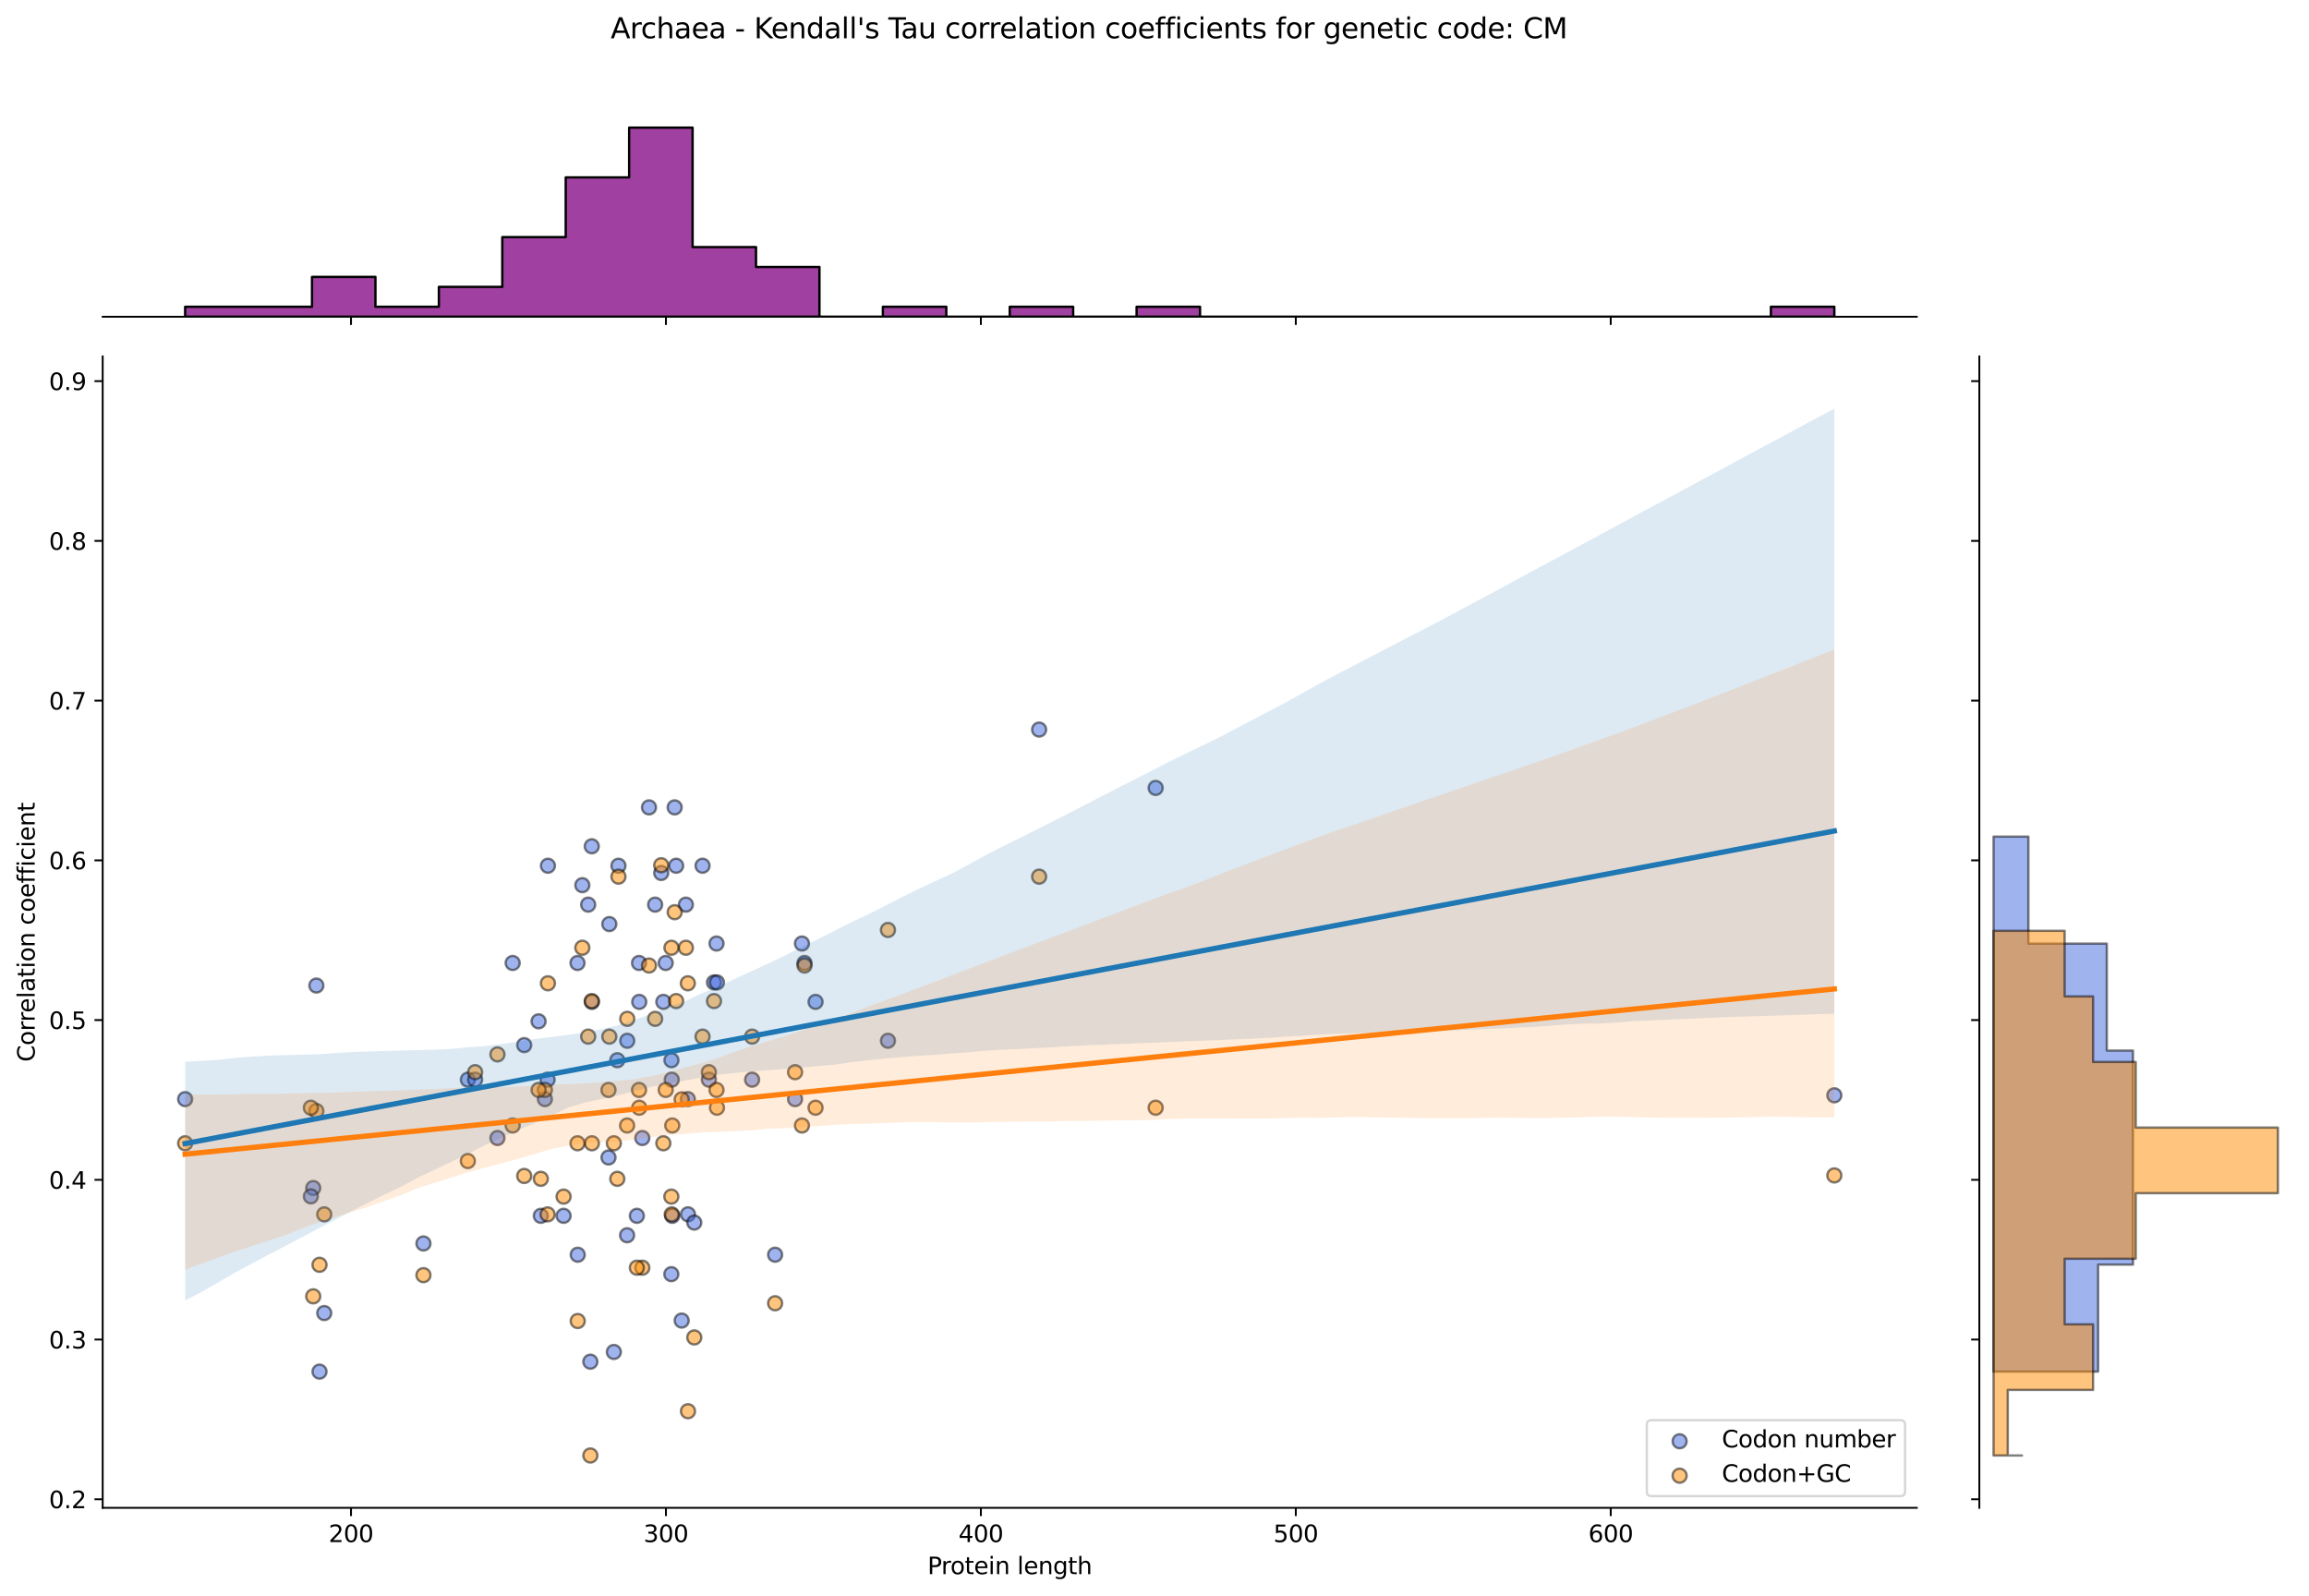 <?xml version="1.0" encoding="utf-8" standalone="no"?>
<!DOCTYPE svg PUBLIC "-//W3C//DTD SVG 1.1//EN"
  "http://www.w3.org/Graphics/SVG/1.1/DTD/svg11.dtd">
<svg xmlns:xlink="http://www.w3.org/1999/xlink" width="984.456pt" height="680.423pt" viewBox="0 0 984.456 680.423" xmlns="http://www.w3.org/2000/svg" version="1.1">
 <defs>
  <style type="text/css">*{stroke-linejoin: round; stroke-linecap: butt}</style>
 </defs>
 <g id="figure_1">
  <g id="patch_1">
   <path d="M 0 680.423 
L 984.456 680.423 
L 984.456 0 
L 0 0 
z
" style="fill: #ffffff"/>
  </g>
  <g id="axes_1">
   <g id="patch_2">
    <path d="M 43.781 642.867 
L 817.232 642.867 
L 817.232 151.966 
L 43.781 151.966 
z
" style="fill: #ffffff"/>
   </g>
   <g id="PathCollection_1">
    <defs>
     <path id="m3c83a9165a" d="M 0 3 
C 0.796 3 1.559 2.684 2.121 2.121 
C 2.684 1.559 3 0.796 3 0 
C 3 -0.796 2.684 -1.559 2.121 -2.121 
C 1.559 -2.684 0.796 -3 0 -3 
C -0.796 -3 -1.559 -2.684 -2.121 -2.121 
C -2.684 -1.559 -3 -0.796 -3 0 
C -3 0.796 -2.684 1.559 -2.121 2.121 
C -1.559 2.684 -0.796 3 0 3 
z
" style="stroke: #000000; stroke-opacity: 0.5"/>
    </defs>
    <g clip-path="url(#p6740d6ff2e)">
     <use xlink:href="#m3c83a9165a" x="230.582" y="518.363" style="fill: #4169e1; fill-opacity: 0.5; stroke: #000000; stroke-opacity: 0.5"/>
     <use xlink:href="#m3c83a9165a" x="250.772" y="385.689" style="fill: #4169e1; fill-opacity: 0.5; stroke: #000000; stroke-opacity: 0.5"/>
     <use xlink:href="#m3c83a9165a" x="259.792" y="393.981" style="fill: #4169e1; fill-opacity: 0.5; stroke: #000000; stroke-opacity: 0.5"/>
     <use xlink:href="#m3c83a9165a" x="259.44" y="493.487" style="fill: #4169e1; fill-opacity: 0.5; stroke: #000000; stroke-opacity: 0.5"/>
     <use xlink:href="#m3c83a9165a" x="283.831" y="410.566" style="fill: #4169e1; fill-opacity: 0.5; stroke: #000000; stroke-opacity: 0.5"/>
     <use xlink:href="#m3c83a9165a" x="212.091" y="485.195" style="fill: #4169e1; fill-opacity: 0.5; stroke: #000000; stroke-opacity: 0.5"/>
     <use xlink:href="#m3c83a9165a" x="293.262" y="468.61" style="fill: #4169e1; fill-opacity: 0.5; stroke: #000000; stroke-opacity: 0.5"/>
     <use xlink:href="#m3c83a9165a" x="267.432" y="443.734" style="fill: #4169e1; fill-opacity: 0.5; stroke: #000000; stroke-opacity: 0.5"/>
     <use xlink:href="#m3c83a9165a" x="492.719" y="335.936" style="fill: #4169e1; fill-opacity: 0.5; stroke: #000000; stroke-opacity: 0.5"/>
     <use xlink:href="#m3c83a9165a" x="136.227" y="584.79" style="fill: #4169e1; fill-opacity: 0.5; stroke: #000000; stroke-opacity: 0.5"/>
     <use xlink:href="#m3c83a9165a" x="180.537" y="530.155" style="fill: #4169e1; fill-opacity: 0.5; stroke: #000000; stroke-opacity: 0.5"/>
     <use xlink:href="#m3c83a9165a" x="305.497" y="402.273" style="fill: #4169e1; fill-opacity: 0.5; stroke: #000000; stroke-opacity: 0.5"/>
     <use xlink:href="#m3c83a9165a" x="223.504" y="445.587" style="fill: #4169e1; fill-opacity: 0.5; stroke: #000000; stroke-opacity: 0.5"/>
     <use xlink:href="#m3c83a9165a" x="246.318" y="534.948" style="fill: #4169e1; fill-opacity: 0.5; stroke: #000000; stroke-opacity: 0.5"/>
     <use xlink:href="#m3c83a9165a" x="286.228" y="543.24" style="fill: #4169e1; fill-opacity: 0.5; stroke: #000000; stroke-opacity: 0.5"/>
     <use xlink:href="#m3c83a9165a" x="248.277" y="377.397" style="fill: #4169e1; fill-opacity: 0.5; stroke: #000000; stroke-opacity: 0.5"/>
     <use xlink:href="#m3c83a9165a" x="232.315" y="468.61" style="fill: #4169e1; fill-opacity: 0.5; stroke: #000000; stroke-opacity: 0.5"/>
     <use xlink:href="#m3c83a9165a" x="347.715" y="427.15" style="fill: #4169e1; fill-opacity: 0.5; stroke: #000000; stroke-opacity: 0.5"/>
     <use xlink:href="#m3c83a9165a" x="229.621" y="435.442" style="fill: #4169e1; fill-opacity: 0.5; stroke: #000000; stroke-opacity: 0.5"/>
     <use xlink:href="#m3c83a9165a" x="261.722" y="576.408" style="fill: #4169e1; fill-opacity: 0.5; stroke: #000000; stroke-opacity: 0.5"/>
     <use xlink:href="#m3c83a9165a" x="292.43" y="385.689" style="fill: #4169e1; fill-opacity: 0.5; stroke: #000000; stroke-opacity: 0.5"/>
     <use xlink:href="#m3c83a9165a" x="263.685" y="369.105" style="fill: #4169e1; fill-opacity: 0.5; stroke: #000000; stroke-opacity: 0.5"/>
     <use xlink:href="#m3c83a9165a" x="252.362" y="427.15" style="fill: #4169e1; fill-opacity: 0.5; stroke: #000000; stroke-opacity: 0.5"/>
     <use xlink:href="#m3c83a9165a" x="267.366" y="526.655" style="fill: #4169e1; fill-opacity: 0.5; stroke: #000000; stroke-opacity: 0.5"/>
     <use xlink:href="#m3c83a9165a" x="443.039" y="311.06" style="fill: #4169e1; fill-opacity: 0.5; stroke: #000000; stroke-opacity: 0.5"/>
     <use xlink:href="#m3c83a9165a" x="272.546" y="427.15" style="fill: #4169e1; fill-opacity: 0.5; stroke: #000000; stroke-opacity: 0.5"/>
     <use xlink:href="#m3c83a9165a" x="282.823" y="427.15" style="fill: #4169e1; fill-opacity: 0.5; stroke: #000000; stroke-opacity: 0.5"/>
     <use xlink:href="#m3c83a9165a" x="134.885" y="420.188" style="fill: #4169e1; fill-opacity: 0.5; stroke: #000000; stroke-opacity: 0.5"/>
     <use xlink:href="#m3c83a9165a" x="338.978" y="468.61" style="fill: #4169e1; fill-opacity: 0.5; stroke: #000000; stroke-opacity: 0.5"/>
     <use xlink:href="#m3c83a9165a" x="252.301" y="360.813" style="fill: #4169e1; fill-opacity: 0.5; stroke: #000000; stroke-opacity: 0.5"/>
     <use xlink:href="#m3c83a9165a" x="782.075" y="466.983" style="fill: #4169e1; fill-opacity: 0.5; stroke: #000000; stroke-opacity: 0.5"/>
     <use xlink:href="#m3c83a9165a" x="78.938" y="468.61" style="fill: #4169e1; fill-opacity: 0.5; stroke: #000000; stroke-opacity: 0.5"/>
     <use xlink:href="#m3c83a9165a" x="272.454" y="410.566" style="fill: #4169e1; fill-opacity: 0.5; stroke: #000000; stroke-opacity: 0.5"/>
     <use xlink:href="#m3c83a9165a" x="286.623" y="518.363" style="fill: #4169e1; fill-opacity: 0.5; stroke: #000000; stroke-opacity: 0.5"/>
     <use xlink:href="#m3c83a9165a" x="263.188" y="452.026" style="fill: #4169e1; fill-opacity: 0.5; stroke: #000000; stroke-opacity: 0.5"/>
     <use xlink:href="#m3c83a9165a" x="304.423" y="418.858" style="fill: #4169e1; fill-opacity: 0.5; stroke: #000000; stroke-opacity: 0.5"/>
     <use xlink:href="#m3c83a9165a" x="240.288" y="518.363" style="fill: #4169e1; fill-opacity: 0.5; stroke: #000000; stroke-opacity: 0.5"/>
     <use xlink:href="#m3c83a9165a" x="305.686" y="418.858" style="fill: #4169e1; fill-opacity: 0.5; stroke: #000000; stroke-opacity: 0.5"/>
     <use xlink:href="#m3c83a9165a" x="288.281" y="369.105" style="fill: #4169e1; fill-opacity: 0.5; stroke: #000000; stroke-opacity: 0.5"/>
     <use xlink:href="#m3c83a9165a" x="133.542" y="506.509" style="fill: #4169e1; fill-opacity: 0.5; stroke: #000000; stroke-opacity: 0.5"/>
     <use xlink:href="#m3c83a9165a" x="199.469" y="460.318" style="fill: #4169e1; fill-opacity: 0.5; stroke: #000000; stroke-opacity: 0.5"/>
     <use xlink:href="#m3c83a9165a" x="202.582" y="460.318" style="fill: #4169e1; fill-opacity: 0.5; stroke: #000000; stroke-opacity: 0.5"/>
     <use xlink:href="#m3c83a9165a" x="276.706" y="344.229" style="fill: #4169e1; fill-opacity: 0.5; stroke: #000000; stroke-opacity: 0.5"/>
     <use xlink:href="#m3c83a9165a" x="273.854" y="485.195" style="fill: #4169e1; fill-opacity: 0.5; stroke: #000000; stroke-opacity: 0.5"/>
     <use xlink:href="#m3c83a9165a" x="378.588" y="443.734" style="fill: #4169e1; fill-opacity: 0.5; stroke: #000000; stroke-opacity: 0.5"/>
     <use xlink:href="#m3c83a9165a" x="286.399" y="460.318" style="fill: #4169e1; fill-opacity: 0.5; stroke: #000000; stroke-opacity: 0.5"/>
     <use xlink:href="#m3c83a9165a" x="281.912" y="372.188" style="fill: #4169e1; fill-opacity: 0.5; stroke: #000000; stroke-opacity: 0.5"/>
     <use xlink:href="#m3c83a9165a" x="320.668" y="460.318" style="fill: #4169e1; fill-opacity: 0.5; stroke: #000000; stroke-opacity: 0.5"/>
     <use xlink:href="#m3c83a9165a" x="246.223" y="410.566" style="fill: #4169e1; fill-opacity: 0.5; stroke: #000000; stroke-opacity: 0.5"/>
     <use xlink:href="#m3c83a9165a" x="233.612" y="369.105" style="fill: #4169e1; fill-opacity: 0.5; stroke: #000000; stroke-opacity: 0.5"/>
     <use xlink:href="#m3c83a9165a" x="341.918" y="402.273" style="fill: #4169e1; fill-opacity: 0.5; stroke: #000000; stroke-opacity: 0.5"/>
     <use xlink:href="#m3c83a9165a" x="286.278" y="452.026" style="fill: #4169e1; fill-opacity: 0.5; stroke: #000000; stroke-opacity: 0.5"/>
     <use xlink:href="#m3c83a9165a" x="330.474" y="534.948" style="fill: #4169e1; fill-opacity: 0.5; stroke: #000000; stroke-opacity: 0.5"/>
     <use xlink:href="#m3c83a9165a" x="138.242" y="559.824" style="fill: #4169e1; fill-opacity: 0.5; stroke: #000000; stroke-opacity: 0.5"/>
     <use xlink:href="#m3c83a9165a" x="132.535" y="510.071" style="fill: #4169e1; fill-opacity: 0.5; stroke: #000000; stroke-opacity: 0.5"/>
     <use xlink:href="#m3c83a9165a" x="343.006" y="410.566" style="fill: #4169e1; fill-opacity: 0.5; stroke: #000000; stroke-opacity: 0.5"/>
     <use xlink:href="#m3c83a9165a" x="271.528" y="518.363" style="fill: #4169e1; fill-opacity: 0.5; stroke: #000000; stroke-opacity: 0.5"/>
     <use xlink:href="#m3c83a9165a" x="293.326" y="517.718" style="fill: #4169e1; fill-opacity: 0.5; stroke: #000000; stroke-opacity: 0.5"/>
     <use xlink:href="#m3c83a9165a" x="302.232" y="460.318" style="fill: #4169e1; fill-opacity: 0.5; stroke: #000000; stroke-opacity: 0.5"/>
     <use xlink:href="#m3c83a9165a" x="299.536" y="369.105" style="fill: #4169e1; fill-opacity: 0.5; stroke: #000000; stroke-opacity: 0.5"/>
     <use xlink:href="#m3c83a9165a" x="233.474" y="460.318" style="fill: #4169e1; fill-opacity: 0.5; stroke: #000000; stroke-opacity: 0.5"/>
     <use xlink:href="#m3c83a9165a" x="296.011" y="521.247" style="fill: #4169e1; fill-opacity: 0.5; stroke: #000000; stroke-opacity: 0.5"/>
     <use xlink:href="#m3c83a9165a" x="218.581" y="410.566" style="fill: #4169e1; fill-opacity: 0.5; stroke: #000000; stroke-opacity: 0.5"/>
     <use xlink:href="#m3c83a9165a" x="279.323" y="385.689" style="fill: #4169e1; fill-opacity: 0.5; stroke: #000000; stroke-opacity: 0.5"/>
     <use xlink:href="#m3c83a9165a" x="287.651" y="344.229" style="fill: #4169e1; fill-opacity: 0.5; stroke: #000000; stroke-opacity: 0.5"/>
     <use xlink:href="#m3c83a9165a" x="251.701" y="580.554" style="fill: #4169e1; fill-opacity: 0.5; stroke: #000000; stroke-opacity: 0.5"/>
     <use xlink:href="#m3c83a9165a" x="290.64" y="563.025" style="fill: #4169e1; fill-opacity: 0.5; stroke: #000000; stroke-opacity: 0.5"/>
    </g>
   </g>
   <g id="PathCollection_2">
    <defs>
     <path id="m39cedf3199" d="M 0 3 
C 0.796 3 1.559 2.684 2.121 2.121 
C 2.684 1.559 3 0.796 3 0 
C 3 -0.796 2.684 -1.559 2.121 -2.121 
C 1.559 -2.684 0.796 -3 0 -3 
C -0.796 -3 -1.559 -2.684 -2.121 -2.121 
C -2.684 -1.559 -3 -0.796 -3 0 
C -3 0.796 -2.684 1.559 -2.121 2.121 
C -1.559 2.684 -0.796 3 0 3 
z
" style="stroke: #000000; stroke-opacity: 0.5"/>
    </defs>
    <g clip-path="url(#p6740d6ff2e)">
     <use xlink:href="#m39cedf3199" x="230.582" y="502.592" style="fill: #ff8c00; fill-opacity: 0.5; stroke: #000000; stroke-opacity: 0.5"/>
     <use xlink:href="#m39cedf3199" x="250.772" y="441.963" style="fill: #ff8c00; fill-opacity: 0.5; stroke: #000000; stroke-opacity: 0.5"/>
     <use xlink:href="#m39cedf3199" x="259.792" y="441.963" style="fill: #ff8c00; fill-opacity: 0.5; stroke: #000000; stroke-opacity: 0.5"/>
     <use xlink:href="#m39cedf3199" x="259.44" y="464.699" style="fill: #ff8c00; fill-opacity: 0.5; stroke: #000000; stroke-opacity: 0.5"/>
     <use xlink:href="#m39cedf3199" x="283.831" y="464.699" style="fill: #ff8c00; fill-opacity: 0.5; stroke: #000000; stroke-opacity: 0.5"/>
     <use xlink:href="#m39cedf3199" x="212.091" y="449.542" style="fill: #ff8c00; fill-opacity: 0.5; stroke: #000000; stroke-opacity: 0.5"/>
     <use xlink:href="#m39cedf3199" x="293.262" y="419.228" style="fill: #ff8c00; fill-opacity: 0.5; stroke: #000000; stroke-opacity: 0.5"/>
     <use xlink:href="#m39cedf3199" x="267.432" y="434.385" style="fill: #ff8c00; fill-opacity: 0.5; stroke: #000000; stroke-opacity: 0.5"/>
     <use xlink:href="#m39cedf3199" x="492.719" y="472.277" style="fill: #ff8c00; fill-opacity: 0.5; stroke: #000000; stroke-opacity: 0.5"/>
     <use xlink:href="#m39cedf3199" x="136.227" y="539.248" style="fill: #ff8c00; fill-opacity: 0.5; stroke: #000000; stroke-opacity: 0.5"/>
     <use xlink:href="#m39cedf3199" x="180.537" y="543.663" style="fill: #ff8c00; fill-opacity: 0.5; stroke: #000000; stroke-opacity: 0.5"/>
     <use xlink:href="#m39cedf3199" x="305.497" y="464.699" style="fill: #ff8c00; fill-opacity: 0.5; stroke: #000000; stroke-opacity: 0.5"/>
     <use xlink:href="#m39cedf3199" x="223.504" y="501.375" style="fill: #ff8c00; fill-opacity: 0.5; stroke: #000000; stroke-opacity: 0.5"/>
     <use xlink:href="#m39cedf3199" x="246.318" y="563.22" style="fill: #ff8c00; fill-opacity: 0.5; stroke: #000000; stroke-opacity: 0.5"/>
     <use xlink:href="#m39cedf3199" x="286.228" y="510.17" style="fill: #ff8c00; fill-opacity: 0.5; stroke: #000000; stroke-opacity: 0.5"/>
     <use xlink:href="#m39cedf3199" x="248.277" y="404.071" style="fill: #ff8c00; fill-opacity: 0.5; stroke: #000000; stroke-opacity: 0.5"/>
     <use xlink:href="#m39cedf3199" x="232.315" y="464.699" style="fill: #ff8c00; fill-opacity: 0.5; stroke: #000000; stroke-opacity: 0.5"/>
     <use xlink:href="#m39cedf3199" x="347.715" y="472.277" style="fill: #ff8c00; fill-opacity: 0.5; stroke: #000000; stroke-opacity: 0.5"/>
     <use xlink:href="#m39cedf3199" x="229.621" y="464.699" style="fill: #ff8c00; fill-opacity: 0.5; stroke: #000000; stroke-opacity: 0.5"/>
     <use xlink:href="#m39cedf3199" x="261.722" y="487.435" style="fill: #ff8c00; fill-opacity: 0.5; stroke: #000000; stroke-opacity: 0.5"/>
     <use xlink:href="#m39cedf3199" x="292.43" y="404.071" style="fill: #ff8c00; fill-opacity: 0.5; stroke: #000000; stroke-opacity: 0.5"/>
     <use xlink:href="#m39cedf3199" x="263.685" y="373.756" style="fill: #ff8c00; fill-opacity: 0.5; stroke: #000000; stroke-opacity: 0.5"/>
     <use xlink:href="#m39cedf3199" x="252.362" y="487.435" style="fill: #ff8c00; fill-opacity: 0.5; stroke: #000000; stroke-opacity: 0.5"/>
     <use xlink:href="#m39cedf3199" x="267.366" y="479.856" style="fill: #ff8c00; fill-opacity: 0.5; stroke: #000000; stroke-opacity: 0.5"/>
     <use xlink:href="#m39cedf3199" x="443.039" y="373.756" style="fill: #ff8c00; fill-opacity: 0.5; stroke: #000000; stroke-opacity: 0.5"/>
     <use xlink:href="#m39cedf3199" x="272.546" y="472.277" style="fill: #ff8c00; fill-opacity: 0.5; stroke: #000000; stroke-opacity: 0.5"/>
     <use xlink:href="#m39cedf3199" x="282.823" y="487.435" style="fill: #ff8c00; fill-opacity: 0.5; stroke: #000000; stroke-opacity: 0.5"/>
     <use xlink:href="#m39cedf3199" x="134.885" y="473.675" style="fill: #ff8c00; fill-opacity: 0.5; stroke: #000000; stroke-opacity: 0.5"/>
     <use xlink:href="#m39cedf3199" x="338.978" y="457.12" style="fill: #ff8c00; fill-opacity: 0.5; stroke: #000000; stroke-opacity: 0.5"/>
     <use xlink:href="#m39cedf3199" x="252.301" y="426.806" style="fill: #ff8c00; fill-opacity: 0.5; stroke: #000000; stroke-opacity: 0.5"/>
     <use xlink:href="#m39cedf3199" x="782.075" y="501.144" style="fill: #ff8c00; fill-opacity: 0.5; stroke: #000000; stroke-opacity: 0.5"/>
     <use xlink:href="#m39cedf3199" x="78.938" y="487.435" style="fill: #ff8c00; fill-opacity: 0.5; stroke: #000000; stroke-opacity: 0.5"/>
     <use xlink:href="#m39cedf3199" x="272.454" y="464.699" style="fill: #ff8c00; fill-opacity: 0.5; stroke: #000000; stroke-opacity: 0.5"/>
     <use xlink:href="#m39cedf3199" x="286.623" y="479.856" style="fill: #ff8c00; fill-opacity: 0.5; stroke: #000000; stroke-opacity: 0.5"/>
     <use xlink:href="#m39cedf3199" x="263.188" y="502.592" style="fill: #ff8c00; fill-opacity: 0.5; stroke: #000000; stroke-opacity: 0.5"/>
     <use xlink:href="#m39cedf3199" x="304.423" y="426.806" style="fill: #ff8c00; fill-opacity: 0.5; stroke: #000000; stroke-opacity: 0.5"/>
     <use xlink:href="#m39cedf3199" x="240.288" y="510.17" style="fill: #ff8c00; fill-opacity: 0.5; stroke: #000000; stroke-opacity: 0.5"/>
     <use xlink:href="#m39cedf3199" x="305.686" y="472.277" style="fill: #ff8c00; fill-opacity: 0.5; stroke: #000000; stroke-opacity: 0.5"/>
     <use xlink:href="#m39cedf3199" x="288.281" y="426.806" style="fill: #ff8c00; fill-opacity: 0.5; stroke: #000000; stroke-opacity: 0.5"/>
     <use xlink:href="#m39cedf3199" x="133.542" y="552.691" style="fill: #ff8c00; fill-opacity: 0.5; stroke: #000000; stroke-opacity: 0.5"/>
     <use xlink:href="#m39cedf3199" x="199.469" y="495.013" style="fill: #ff8c00; fill-opacity: 0.5; stroke: #000000; stroke-opacity: 0.5"/>
     <use xlink:href="#m39cedf3199" x="202.582" y="457.12" style="fill: #ff8c00; fill-opacity: 0.5; stroke: #000000; stroke-opacity: 0.5"/>
     <use xlink:href="#m39cedf3199" x="276.706" y="411.649" style="fill: #ff8c00; fill-opacity: 0.5; stroke: #000000; stroke-opacity: 0.5"/>
     <use xlink:href="#m39cedf3199" x="273.854" y="540.484" style="fill: #ff8c00; fill-opacity: 0.5; stroke: #000000; stroke-opacity: 0.5"/>
     <use xlink:href="#m39cedf3199" x="378.588" y="396.492" style="fill: #ff8c00; fill-opacity: 0.5; stroke: #000000; stroke-opacity: 0.5"/>
     <use xlink:href="#m39cedf3199" x="286.399" y="517.749" style="fill: #ff8c00; fill-opacity: 0.5; stroke: #000000; stroke-opacity: 0.5"/>
     <use xlink:href="#m39cedf3199" x="281.912" y="368.896" style="fill: #ff8c00; fill-opacity: 0.5; stroke: #000000; stroke-opacity: 0.5"/>
     <use xlink:href="#m39cedf3199" x="320.668" y="441.963" style="fill: #ff8c00; fill-opacity: 0.5; stroke: #000000; stroke-opacity: 0.5"/>
     <use xlink:href="#m39cedf3199" x="246.223" y="487.435" style="fill: #ff8c00; fill-opacity: 0.5; stroke: #000000; stroke-opacity: 0.5"/>
     <use xlink:href="#m39cedf3199" x="233.612" y="419.228" style="fill: #ff8c00; fill-opacity: 0.5; stroke: #000000; stroke-opacity: 0.5"/>
     <use xlink:href="#m39cedf3199" x="341.918" y="479.856" style="fill: #ff8c00; fill-opacity: 0.5; stroke: #000000; stroke-opacity: 0.5"/>
     <use xlink:href="#m39cedf3199" x="286.278" y="404.071" style="fill: #ff8c00; fill-opacity: 0.5; stroke: #000000; stroke-opacity: 0.5"/>
     <use xlink:href="#m39cedf3199" x="330.474" y="555.641" style="fill: #ff8c00; fill-opacity: 0.5; stroke: #000000; stroke-opacity: 0.5"/>
     <use xlink:href="#m39cedf3199" x="138.242" y="517.749" style="fill: #ff8c00; fill-opacity: 0.5; stroke: #000000; stroke-opacity: 0.5"/>
     <use xlink:href="#m39cedf3199" x="132.535" y="472.277" style="fill: #ff8c00; fill-opacity: 0.5; stroke: #000000; stroke-opacity: 0.5"/>
     <use xlink:href="#m39cedf3199" x="343.006" y="411.649" style="fill: #ff8c00; fill-opacity: 0.5; stroke: #000000; stroke-opacity: 0.5"/>
     <use xlink:href="#m39cedf3199" x="271.528" y="540.484" style="fill: #ff8c00; fill-opacity: 0.5; stroke: #000000; stroke-opacity: 0.5"/>
     <use xlink:href="#m39cedf3199" x="293.326" y="601.671" style="fill: #ff8c00; fill-opacity: 0.5; stroke: #000000; stroke-opacity: 0.5"/>
     <use xlink:href="#m39cedf3199" x="302.232" y="457.12" style="fill: #ff8c00; fill-opacity: 0.5; stroke: #000000; stroke-opacity: 0.5"/>
     <use xlink:href="#m39cedf3199" x="299.536" y="441.963" style="fill: #ff8c00; fill-opacity: 0.5; stroke: #000000; stroke-opacity: 0.5"/>
     <use xlink:href="#m39cedf3199" x="233.474" y="517.749" style="fill: #ff8c00; fill-opacity: 0.5; stroke: #000000; stroke-opacity: 0.5"/>
     <use xlink:href="#m39cedf3199" x="296.011" y="570.221" style="fill: #ff8c00; fill-opacity: 0.5; stroke: #000000; stroke-opacity: 0.5"/>
     <use xlink:href="#m39cedf3199" x="218.581" y="479.856" style="fill: #ff8c00; fill-opacity: 0.5; stroke: #000000; stroke-opacity: 0.5"/>
     <use xlink:href="#m39cedf3199" x="279.323" y="434.385" style="fill: #ff8c00; fill-opacity: 0.5; stroke: #000000; stroke-opacity: 0.5"/>
     <use xlink:href="#m39cedf3199" x="287.651" y="388.914" style="fill: #ff8c00; fill-opacity: 0.5; stroke: #000000; stroke-opacity: 0.5"/>
     <use xlink:href="#m39cedf3199" x="251.701" y="620.553" style="fill: #ff8c00; fill-opacity: 0.5; stroke: #000000; stroke-opacity: 0.5"/>
     <use xlink:href="#m39cedf3199" x="290.64" y="468.715" style="fill: #ff8c00; fill-opacity: 0.5; stroke: #000000; stroke-opacity: 0.5"/>
    </g>
   </g>
   <g id="PolyCollection_1">
    <path d="M 78.938 452.694 
L 78.938 554.431 
L 86.04 550.771 
L 93.143 546.674 
L 100.245 542.576 
L 107.348 538.745 
L 114.45 534.999 
L 121.552 531.262 
L 128.655 527.52 
L 135.757 523.762 
L 142.86 520.02 
L 149.962 516.278 
L 157.064 512.7 
L 164.167 509.192 
L 171.269 505.83 
L 178.372 501.976 
L 185.474 498.64 
L 192.576 495.261 
L 199.679 491.944 
L 206.781 488.187 
L 213.884 484.979 
L 220.986 481.799 
L 228.088 478.725 
L 235.191 475.55 
L 242.293 472.205 
L 249.396 470.092 
L 256.498 468.532 
L 263.6 466.983 
L 270.703 465.103 
L 277.805 463.373 
L 284.908 462.022 
L 292.01 460.694 
L 299.112 459.358 
L 306.215 458.253 
L 313.317 457.44 
L 320.419 456.821 
L 327.522 456.25 
L 334.624 455.791 
L 341.727 455.181 
L 348.829 454.526 
L 355.931 453.94 
L 363.034 452.867 
L 370.136 452.068 
L 377.239 451.299 
L 384.341 450.729 
L 391.443 450.146 
L 398.546 449.766 
L 405.648 449.154 
L 412.751 448.677 
L 419.853 448.01 
L 426.955 447.579 
L 434.058 447.287 
L 441.16 446.906 
L 448.263 446.539 
L 455.365 446.109 
L 462.467 445.729 
L 469.57 445.443 
L 476.672 445.156 
L 483.775 444.859 
L 490.877 444.585 
L 497.979 444.298 
L 505.082 444.012 
L 512.184 443.726 
L 519.287 443.44 
L 526.389 443.153 
L 533.491 442.867 
L 540.594 442.497 
L 547.696 442.039 
L 554.799 441.617 
L 561.901 441.175 
L 569.003 440.814 
L 576.106 440.612 
L 583.208 440.371 
L 590.31 440.139 
L 597.413 440.012 
L 604.515 439.811 
L 611.618 439.608 
L 618.72 439.349 
L 625.822 439.051 
L 632.925 438.752 
L 640.027 438.453 
L 647.13 438.154 
L 654.232 437.851 
L 661.334 437.32 
L 668.437 436.774 
L 675.539 436.42 
L 682.642 436.37 
L 689.744 435.907 
L 696.846 435.391 
L 703.949 435.063 
L 711.051 434.75 
L 718.154 434.437 
L 725.256 434.124 
L 732.358 433.811 
L 739.461 433.565 
L 746.563 433.338 
L 753.666 433.111 
L 760.768 432.884 
L 767.87 432.657 
L 774.973 432.43 
L 782.075 432.202 
L 782.075 174.279 
L 782.075 174.279 
L 774.973 177.99 
L 767.87 181.809 
L 760.768 185.634 
L 753.666 189.46 
L 746.563 193.286 
L 739.461 197.111 
L 732.358 200.937 
L 725.256 204.762 
L 718.154 208.588 
L 711.051 212.413 
L 703.949 216.239 
L 696.846 220.064 
L 689.744 223.891 
L 682.642 227.719 
L 675.539 231.546 
L 668.437 235.374 
L 661.334 239.201 
L 654.232 243.029 
L 647.13 246.856 
L 640.027 250.684 
L 632.925 254.511 
L 625.822 258.339 
L 618.72 262.166 
L 611.618 265.889 
L 604.515 269.573 
L 597.413 273.259 
L 590.31 276.949 
L 583.208 280.639 
L 576.106 284.329 
L 569.003 288.019 
L 561.901 291.8 
L 554.799 295.795 
L 547.696 299.74 
L 540.594 303.467 
L 533.491 307.194 
L 526.389 310.921 
L 519.287 314.629 
L 512.184 318.102 
L 505.082 321.561 
L 497.979 325.024 
L 490.877 328.675 
L 483.775 332.335 
L 476.672 335.889 
L 469.57 339.549 
L 462.467 343.248 
L 455.365 346.923 
L 448.263 350.496 
L 441.16 354.073 
L 434.058 357.654 
L 426.955 361.135 
L 419.853 364.806 
L 412.751 368.742 
L 405.648 372.539 
L 398.546 375.752 
L 391.443 379.107 
L 384.341 382.624 
L 377.239 386.257 
L 370.136 389.833 
L 363.034 393.173 
L 355.931 396.802 
L 348.829 400.355 
L 341.727 403.775 
L 334.624 407.395 
L 327.522 410.804 
L 320.419 414.047 
L 313.317 417.332 
L 306.215 420.678 
L 299.112 423.529 
L 292.01 426.944 
L 284.908 429.211 
L 277.805 432.338 
L 270.703 434.762 
L 263.6 437.103 
L 256.498 438.747 
L 249.396 440.181 
L 242.293 441.19 
L 235.191 442.128 
L 228.088 442.961 
L 220.986 444.073 
L 213.884 445.082 
L 206.781 446.01 
L 199.679 446.487 
L 192.576 447.201 
L 185.474 447.517 
L 178.372 447.7 
L 171.269 447.879 
L 164.167 448.094 
L 157.064 448.299 
L 149.962 448.533 
L 142.86 449.001 
L 135.757 449.464 
L 128.655 449.678 
L 121.552 449.875 
L 114.45 450.079 
L 107.348 450.483 
L 100.245 451.046 
L 93.143 451.889 
L 86.04 452.277 
L 78.938 452.694 
z
" clip-path="url(#p6740d6ff2e)" style="fill: #1f77b4; fill-opacity: 0.15"/>
   </g>
   <g id="PolyCollection_2">
    <path d="M 78.938 466.613 
L 78.938 541.26 
L 86.04 538.716 
L 93.143 536.129 
L 100.245 533.597 
L 107.348 531.294 
L 114.45 528.991 
L 121.552 526.65 
L 128.655 523.818 
L 135.757 521.251 
L 142.86 518.981 
L 149.962 516.717 
L 157.064 514.451 
L 164.167 511.964 
L 171.269 509.39 
L 178.372 506.451 
L 185.474 504.246 
L 192.576 501.996 
L 199.679 499.816 
L 206.781 497.808 
L 213.884 495.954 
L 220.986 494.059 
L 228.088 491.954 
L 235.191 489.841 
L 242.293 488.483 
L 249.396 487.391 
L 256.498 486.953 
L 263.6 486.581 
L 270.703 485.85 
L 277.805 484.772 
L 284.908 483.918 
L 292.01 483.418 
L 299.112 482.792 
L 306.215 482.568 
L 313.317 482.266 
L 320.419 481.883 
L 327.522 481.273 
L 334.624 480.978 
L 341.727 480.663 
L 348.829 480.092 
L 355.931 479.552 
L 363.034 479.219 
L 370.136 479.076 
L 377.239 478.814 
L 384.341 478.478 
L 391.443 478.399 
L 398.546 478.449 
L 405.648 478.499 
L 412.751 478.549 
L 419.853 478.46 
L 426.955 478.291 
L 434.058 478.178 
L 441.16 478.155 
L 448.263 478.129 
L 455.365 477.916 
L 462.467 477.938 
L 469.57 477.803 
L 476.672 477.604 
L 483.775 477.612 
L 490.877 477.531 
L 497.979 477.068 
L 505.082 476.916 
L 512.184 476.905 
L 519.287 476.895 
L 526.389 476.88 
L 533.491 476.862 
L 540.594 476.844 
L 547.696 476.734 
L 554.799 476.548 
L 561.901 476.64 
L 569.003 476.415 
L 576.106 476.19 
L 583.208 476.294 
L 590.31 476.427 
L 597.413 476.559 
L 604.515 476.692 
L 611.618 476.729 
L 618.72 476.717 
L 625.822 476.704 
L 632.925 476.624 
L 640.027 476.575 
L 647.13 476.642 
L 654.232 476.66 
L 661.334 476.648 
L 668.437 476.488 
L 675.539 476.299 
L 682.642 476.111 
L 689.744 476.141 
L 696.846 476.302 
L 703.949 476.462 
L 711.051 476.569 
L 718.154 476.563 
L 725.256 476.55 
L 732.358 476.535 
L 739.461 476.425 
L 746.563 476.27 
L 753.666 476.115 
L 760.768 476.165 
L 767.87 476.271 
L 774.973 476.376 
L 782.075 476.398 
L 782.075 276.937 
L 782.075 276.937 
L 774.973 279.718 
L 767.87 282.499 
L 760.768 285.28 
L 753.666 288.06 
L 746.563 290.841 
L 739.461 293.622 
L 732.358 296.403 
L 725.256 299.184 
L 718.154 301.893 
L 711.051 304.582 
L 703.949 307.27 
L 696.846 309.958 
L 689.744 312.593 
L 682.642 315.147 
L 675.539 317.701 
L 668.437 320.255 
L 661.334 322.777 
L 654.232 325.209 
L 647.13 327.641 
L 640.027 330.072 
L 632.925 332.504 
L 625.822 334.936 
L 618.72 337.367 
L 611.618 339.799 
L 604.515 342.231 
L 597.413 344.663 
L 590.31 347.097 
L 583.208 349.531 
L 576.106 351.964 
L 569.003 354.398 
L 561.901 356.887 
L 554.799 359.558 
L 547.696 362.229 
L 540.594 364.911 
L 533.491 367.592 
L 526.389 370.274 
L 519.287 373.061 
L 512.184 375.895 
L 505.082 378.543 
L 497.979 381.03 
L 490.877 383.658 
L 483.775 386.332 
L 476.672 389.013 
L 469.57 391.694 
L 462.467 394.371 
L 455.365 397.045 
L 448.263 399.72 
L 441.16 402.396 
L 434.058 405.074 
L 426.955 407.753 
L 419.853 410.432 
L 412.751 413.111 
L 405.648 415.789 
L 398.546 418.598 
L 391.443 421.215 
L 384.341 423.911 
L 377.239 426.5 
L 370.136 429.175 
L 363.034 431.854 
L 355.931 434.528 
L 348.829 436.881 
L 341.727 439.368 
L 334.624 441.692 
L 327.522 443.904 
L 320.419 445.954 
L 313.317 448.422 
L 306.215 451.02 
L 299.112 453.244 
L 292.01 455.102 
L 284.908 457.146 
L 277.805 458.715 
L 270.703 460.133 
L 263.6 460.743 
L 256.498 461.312 
L 249.396 461.844 
L 242.293 462.205 
L 235.191 462.511 
L 228.088 462.904 
L 220.986 463.247 
L 213.884 463.434 
L 206.781 463.561 
L 199.679 463.727 
L 192.576 463.848 
L 185.474 464.296 
L 178.372 464.544 
L 171.269 464.864 
L 164.167 465.029 
L 157.064 465.25 
L 149.962 465.454 
L 142.86 465.795 
L 135.757 465.894 
L 128.655 466.059 
L 121.552 466.229 
L 114.45 466.293 
L 107.348 466.258 
L 100.245 466.543 
L 93.143 466.638 
L 86.04 466.664 
L 78.938 466.613 
z
" clip-path="url(#p6740d6ff2e)" style="fill: #ff7f0e; fill-opacity: 0.15"/>
   </g>
   <g id="matplotlib.axis_1">
    <g id="xtick_1">
     <g id="line2d_1">
      <defs>
       <path id="m72a87ee479" d="M 0 0 
L 0 3.5 
" style="stroke: #000000; stroke-width: 0.8"/>
      </defs>
      <g>
       <use xlink:href="#m72a87ee479" x="149.655" y="642.867" style="stroke: #000000; stroke-width: 0.8"/>
      </g>
     </g>
     <g id="text_1">
      <!-- 200 -->
      <g transform="translate(140.111 657.465) scale(0.1 -0.1)">
       <defs>
        <path id="DejaVuSans-32" d="M 1228 531 
L 3431 531 
L 3431 0 
L 469 0 
L 469 531 
Q 828 903 1448 1529 
Q 2069 2156 2228 2338 
Q 2531 2678 2651 2914 
Q 2772 3150 2772 3378 
Q 2772 3750 2511 3984 
Q 2250 4219 1831 4219 
Q 1534 4219 1204 4116 
Q 875 4013 500 3803 
L 500 4441 
Q 881 4594 1212 4672 
Q 1544 4750 1819 4750 
Q 2544 4750 2975 4387 
Q 3406 4025 3406 3419 
Q 3406 3131 3298 2873 
Q 3191 2616 2906 2266 
Q 2828 2175 2409 1742 
Q 1991 1309 1228 531 
z
" transform="scale(0.016)"/>
        <path id="DejaVuSans-30" d="M 2034 4250 
Q 1547 4250 1301 3770 
Q 1056 3291 1056 2328 
Q 1056 1369 1301 889 
Q 1547 409 2034 409 
Q 2525 409 2770 889 
Q 3016 1369 3016 2328 
Q 3016 3291 2770 3770 
Q 2525 4250 2034 4250 
z
M 2034 4750 
Q 2819 4750 3233 4129 
Q 3647 3509 3647 2328 
Q 3647 1150 3233 529 
Q 2819 -91 2034 -91 
Q 1250 -91 836 529 
Q 422 1150 422 2328 
Q 422 3509 836 4129 
Q 1250 4750 2034 4750 
z
" transform="scale(0.016)"/>
       </defs>
       <use xlink:href="#DejaVuSans-32"/>
       <use xlink:href="#DejaVuSans-30" x="63.623"/>
       <use xlink:href="#DejaVuSans-30" x="127.246"/>
      </g>
     </g>
    </g>
    <g id="xtick_2">
     <g id="line2d_2">
      <g>
       <use xlink:href="#m72a87ee479" x="283.926" y="642.867" style="stroke: #000000; stroke-width: 0.8"/>
      </g>
     </g>
     <g id="text_2">
      <!-- 300 -->
      <g transform="translate(274.383 657.465) scale(0.1 -0.1)">
       <defs>
        <path id="DejaVuSans-33" d="M 2597 2516 
Q 3050 2419 3304 2112 
Q 3559 1806 3559 1356 
Q 3559 666 3084 287 
Q 2609 -91 1734 -91 
Q 1441 -91 1130 -33 
Q 819 25 488 141 
L 488 750 
Q 750 597 1062 519 
Q 1375 441 1716 441 
Q 2309 441 2620 675 
Q 2931 909 2931 1356 
Q 2931 1769 2642 2001 
Q 2353 2234 1838 2234 
L 1294 2234 
L 1294 2753 
L 1863 2753 
Q 2328 2753 2575 2939 
Q 2822 3125 2822 3475 
Q 2822 3834 2567 4026 
Q 2313 4219 1838 4219 
Q 1578 4219 1281 4162 
Q 984 4106 628 3988 
L 628 4550 
Q 988 4650 1302 4700 
Q 1616 4750 1894 4750 
Q 2613 4750 3031 4423 
Q 3450 4097 3450 3541 
Q 3450 3153 3228 2886 
Q 3006 2619 2597 2516 
z
" transform="scale(0.016)"/>
       </defs>
       <use xlink:href="#DejaVuSans-33"/>
       <use xlink:href="#DejaVuSans-30" x="63.623"/>
       <use xlink:href="#DejaVuSans-30" x="127.246"/>
      </g>
     </g>
    </g>
    <g id="xtick_3">
     <g id="line2d_3">
      <g>
       <use xlink:href="#m72a87ee479" x="418.198" y="642.867" style="stroke: #000000; stroke-width: 0.8"/>
      </g>
     </g>
     <g id="text_3">
      <!-- 400 -->
      <g transform="translate(408.655 657.465) scale(0.1 -0.1)">
       <defs>
        <path id="DejaVuSans-34" d="M 2419 4116 
L 825 1625 
L 2419 1625 
L 2419 4116 
z
M 2253 4666 
L 3047 4666 
L 3047 1625 
L 3713 1625 
L 3713 1100 
L 3047 1100 
L 3047 0 
L 2419 0 
L 2419 1100 
L 313 1100 
L 313 1709 
L 2253 4666 
z
" transform="scale(0.016)"/>
       </defs>
       <use xlink:href="#DejaVuSans-34"/>
       <use xlink:href="#DejaVuSans-30" x="63.623"/>
       <use xlink:href="#DejaVuSans-30" x="127.246"/>
      </g>
     </g>
    </g>
    <g id="xtick_4">
     <g id="line2d_4">
      <g>
       <use xlink:href="#m72a87ee479" x="552.47" y="642.867" style="stroke: #000000; stroke-width: 0.8"/>
      </g>
     </g>
     <g id="text_4">
      <!-- 500 -->
      <g transform="translate(542.926 657.465) scale(0.1 -0.1)">
       <defs>
        <path id="DejaVuSans-35" d="M 691 4666 
L 3169 4666 
L 3169 4134 
L 1269 4134 
L 1269 2991 
Q 1406 3038 1543 3061 
Q 1681 3084 1819 3084 
Q 2600 3084 3056 2656 
Q 3513 2228 3513 1497 
Q 3513 744 3044 326 
Q 2575 -91 1722 -91 
Q 1428 -91 1123 -41 
Q 819 9 494 109 
L 494 744 
Q 775 591 1075 516 
Q 1375 441 1709 441 
Q 2250 441 2565 725 
Q 2881 1009 2881 1497 
Q 2881 1984 2565 2268 
Q 2250 2553 1709 2553 
Q 1456 2553 1204 2497 
Q 953 2441 691 2322 
L 691 4666 
z
" transform="scale(0.016)"/>
       </defs>
       <use xlink:href="#DejaVuSans-35"/>
       <use xlink:href="#DejaVuSans-30" x="63.623"/>
       <use xlink:href="#DejaVuSans-30" x="127.246"/>
      </g>
     </g>
    </g>
    <g id="xtick_5">
     <g id="line2d_5">
      <g>
       <use xlink:href="#m72a87ee479" x="686.742" y="642.867" style="stroke: #000000; stroke-width: 0.8"/>
      </g>
     </g>
     <g id="text_5">
      <!-- 600 -->
      <g transform="translate(677.198 657.465) scale(0.1 -0.1)">
       <defs>
        <path id="DejaVuSans-36" d="M 2113 2584 
Q 1688 2584 1439 2293 
Q 1191 2003 1191 1497 
Q 1191 994 1439 701 
Q 1688 409 2113 409 
Q 2538 409 2786 701 
Q 3034 994 3034 1497 
Q 3034 2003 2786 2293 
Q 2538 2584 2113 2584 
z
M 3366 4563 
L 3366 3988 
Q 3128 4100 2886 4159 
Q 2644 4219 2406 4219 
Q 1781 4219 1451 3797 
Q 1122 3375 1075 2522 
Q 1259 2794 1537 2939 
Q 1816 3084 2150 3084 
Q 2853 3084 3261 2657 
Q 3669 2231 3669 1497 
Q 3669 778 3244 343 
Q 2819 -91 2113 -91 
Q 1303 -91 875 529 
Q 447 1150 447 2328 
Q 447 3434 972 4092 
Q 1497 4750 2381 4750 
Q 2619 4750 2861 4703 
Q 3103 4656 3366 4563 
z
" transform="scale(0.016)"/>
       </defs>
       <use xlink:href="#DejaVuSans-36"/>
       <use xlink:href="#DejaVuSans-30" x="63.623"/>
       <use xlink:href="#DejaVuSans-30" x="127.246"/>
      </g>
     </g>
    </g>
    <g id="text_6">
     <!-- Protein length -->
     <g transform="translate(395.456 671.143) scale(0.1 -0.1)">
      <defs>
       <path id="DejaVuSans-50" d="M 1259 4147 
L 1259 2394 
L 2053 2394 
Q 2494 2394 2734 2622 
Q 2975 2850 2975 3272 
Q 2975 3691 2734 3919 
Q 2494 4147 2053 4147 
L 1259 4147 
z
M 628 4666 
L 2053 4666 
Q 2838 4666 3239 4311 
Q 3641 3956 3641 3272 
Q 3641 2581 3239 2228 
Q 2838 1875 2053 1875 
L 1259 1875 
L 1259 0 
L 628 0 
L 628 4666 
z
" transform="scale(0.016)"/>
       <path id="DejaVuSans-72" d="M 2631 2963 
Q 2534 3019 2420 3045 
Q 2306 3072 2169 3072 
Q 1681 3072 1420 2755 
Q 1159 2438 1159 1844 
L 1159 0 
L 581 0 
L 581 3500 
L 1159 3500 
L 1159 2956 
Q 1341 3275 1631 3429 
Q 1922 3584 2338 3584 
Q 2397 3584 2469 3576 
Q 2541 3569 2628 3553 
L 2631 2963 
z
" transform="scale(0.016)"/>
       <path id="DejaVuSans-6f" d="M 1959 3097 
Q 1497 3097 1228 2736 
Q 959 2375 959 1747 
Q 959 1119 1226 758 
Q 1494 397 1959 397 
Q 2419 397 2687 759 
Q 2956 1122 2956 1747 
Q 2956 2369 2687 2733 
Q 2419 3097 1959 3097 
z
M 1959 3584 
Q 2709 3584 3137 3096 
Q 3566 2609 3566 1747 
Q 3566 888 3137 398 
Q 2709 -91 1959 -91 
Q 1206 -91 779 398 
Q 353 888 353 1747 
Q 353 2609 779 3096 
Q 1206 3584 1959 3584 
z
" transform="scale(0.016)"/>
       <path id="DejaVuSans-74" d="M 1172 4494 
L 1172 3500 
L 2356 3500 
L 2356 3053 
L 1172 3053 
L 1172 1153 
Q 1172 725 1289 603 
Q 1406 481 1766 481 
L 2356 481 
L 2356 0 
L 1766 0 
Q 1100 0 847 248 
Q 594 497 594 1153 
L 594 3053 
L 172 3053 
L 172 3500 
L 594 3500 
L 594 4494 
L 1172 4494 
z
" transform="scale(0.016)"/>
       <path id="DejaVuSans-65" d="M 3597 1894 
L 3597 1613 
L 953 1613 
Q 991 1019 1311 708 
Q 1631 397 2203 397 
Q 2534 397 2845 478 
Q 3156 559 3463 722 
L 3463 178 
Q 3153 47 2828 -22 
Q 2503 -91 2169 -91 
Q 1331 -91 842 396 
Q 353 884 353 1716 
Q 353 2575 817 3079 
Q 1281 3584 2069 3584 
Q 2775 3584 3186 3129 
Q 3597 2675 3597 1894 
z
M 3022 2063 
Q 3016 2534 2758 2815 
Q 2500 3097 2075 3097 
Q 1594 3097 1305 2825 
Q 1016 2553 972 2059 
L 3022 2063 
z
" transform="scale(0.016)"/>
       <path id="DejaVuSans-69" d="M 603 3500 
L 1178 3500 
L 1178 0 
L 603 0 
L 603 3500 
z
M 603 4863 
L 1178 4863 
L 1178 4134 
L 603 4134 
L 603 4863 
z
" transform="scale(0.016)"/>
       <path id="DejaVuSans-6e" d="M 3513 2113 
L 3513 0 
L 2938 0 
L 2938 2094 
Q 2938 2591 2744 2837 
Q 2550 3084 2163 3084 
Q 1697 3084 1428 2787 
Q 1159 2491 1159 1978 
L 1159 0 
L 581 0 
L 581 3500 
L 1159 3500 
L 1159 2956 
Q 1366 3272 1645 3428 
Q 1925 3584 2291 3584 
Q 2894 3584 3203 3211 
Q 3513 2838 3513 2113 
z
" transform="scale(0.016)"/>
       <path id="DejaVuSans-20" transform="scale(0.016)"/>
       <path id="DejaVuSans-6c" d="M 603 4863 
L 1178 4863 
L 1178 0 
L 603 0 
L 603 4863 
z
" transform="scale(0.016)"/>
       <path id="DejaVuSans-67" d="M 2906 1791 
Q 2906 2416 2648 2759 
Q 2391 3103 1925 3103 
Q 1463 3103 1205 2759 
Q 947 2416 947 1791 
Q 947 1169 1205 825 
Q 1463 481 1925 481 
Q 2391 481 2648 825 
Q 2906 1169 2906 1791 
z
M 3481 434 
Q 3481 -459 3084 -895 
Q 2688 -1331 1869 -1331 
Q 1566 -1331 1297 -1286 
Q 1028 -1241 775 -1147 
L 775 -588 
Q 1028 -725 1275 -790 
Q 1522 -856 1778 -856 
Q 2344 -856 2625 -561 
Q 2906 -266 2906 331 
L 2906 616 
Q 2728 306 2450 153 
Q 2172 0 1784 0 
Q 1141 0 747 490 
Q 353 981 353 1791 
Q 353 2603 747 3093 
Q 1141 3584 1784 3584 
Q 2172 3584 2450 3431 
Q 2728 3278 2906 2969 
L 2906 3500 
L 3481 3500 
L 3481 434 
z
" transform="scale(0.016)"/>
       <path id="DejaVuSans-68" d="M 3513 2113 
L 3513 0 
L 2938 0 
L 2938 2094 
Q 2938 2591 2744 2837 
Q 2550 3084 2163 3084 
Q 1697 3084 1428 2787 
Q 1159 2491 1159 1978 
L 1159 0 
L 581 0 
L 581 4863 
L 1159 4863 
L 1159 2956 
Q 1366 3272 1645 3428 
Q 1925 3584 2291 3584 
Q 2894 3584 3203 3211 
Q 3513 2838 3513 2113 
z
" transform="scale(0.016)"/>
      </defs>
      <use xlink:href="#DejaVuSans-50"/>
      <use xlink:href="#DejaVuSans-72" x="58.553"/>
      <use xlink:href="#DejaVuSans-6f" x="97.416"/>
      <use xlink:href="#DejaVuSans-74" x="158.598"/>
      <use xlink:href="#DejaVuSans-65" x="197.807"/>
      <use xlink:href="#DejaVuSans-69" x="259.33"/>
      <use xlink:href="#DejaVuSans-6e" x="287.113"/>
      <use xlink:href="#DejaVuSans-20" x="350.492"/>
      <use xlink:href="#DejaVuSans-6c" x="382.279"/>
      <use xlink:href="#DejaVuSans-65" x="410.062"/>
      <use xlink:href="#DejaVuSans-6e" x="471.586"/>
      <use xlink:href="#DejaVuSans-67" x="534.965"/>
      <use xlink:href="#DejaVuSans-74" x="598.441"/>
      <use xlink:href="#DejaVuSans-68" x="637.65"/>
     </g>
    </g>
   </g>
   <g id="matplotlib.axis_2">
    <g id="ytick_1">
     <g id="line2d_6">
      <defs>
       <path id="m95f0ec05b1" d="M 0 0 
L -3.5 0 
" style="stroke: #000000; stroke-width: 0.8"/>
      </defs>
      <g>
       <use xlink:href="#m95f0ec05b1" x="43.781" y="639.216" style="stroke: #000000; stroke-width: 0.8"/>
      </g>
     </g>
     <g id="text_7">
      <!-- 0.2 -->
      <g transform="translate(20.878 643.015) scale(0.1 -0.1)">
       <defs>
        <path id="DejaVuSans-2e" d="M 684 794 
L 1344 794 
L 1344 0 
L 684 0 
L 684 794 
z
" transform="scale(0.016)"/>
       </defs>
       <use xlink:href="#DejaVuSans-30"/>
       <use xlink:href="#DejaVuSans-2e" x="63.623"/>
       <use xlink:href="#DejaVuSans-32" x="95.41"/>
      </g>
     </g>
    </g>
    <g id="ytick_2">
     <g id="line2d_7">
      <g>
       <use xlink:href="#m95f0ec05b1" x="43.781" y="571.115" style="stroke: #000000; stroke-width: 0.8"/>
      </g>
     </g>
     <g id="text_8">
      <!-- 0.3 -->
      <g transform="translate(20.878 574.914) scale(0.1 -0.1)">
       <use xlink:href="#DejaVuSans-30"/>
       <use xlink:href="#DejaVuSans-2e" x="63.623"/>
       <use xlink:href="#DejaVuSans-33" x="95.41"/>
      </g>
     </g>
    </g>
    <g id="ytick_3">
     <g id="line2d_8">
      <g>
       <use xlink:href="#m95f0ec05b1" x="43.781" y="503.013" style="stroke: #000000; stroke-width: 0.8"/>
      </g>
     </g>
     <g id="text_9">
      <!-- 0.4 -->
      <g transform="translate(20.878 506.812) scale(0.1 -0.1)">
       <use xlink:href="#DejaVuSans-30"/>
       <use xlink:href="#DejaVuSans-2e" x="63.623"/>
       <use xlink:href="#DejaVuSans-34" x="95.41"/>
      </g>
     </g>
    </g>
    <g id="ytick_4">
     <g id="line2d_9">
      <g>
       <use xlink:href="#m95f0ec05b1" x="43.781" y="434.911" style="stroke: #000000; stroke-width: 0.8"/>
      </g>
     </g>
     <g id="text_10">
      <!-- 0.5 -->
      <g transform="translate(20.878 438.711) scale(0.1 -0.1)">
       <use xlink:href="#DejaVuSans-30"/>
       <use xlink:href="#DejaVuSans-2e" x="63.623"/>
       <use xlink:href="#DejaVuSans-35" x="95.41"/>
      </g>
     </g>
    </g>
    <g id="ytick_5">
     <g id="line2d_10">
      <g>
       <use xlink:href="#m95f0ec05b1" x="43.781" y="366.81" style="stroke: #000000; stroke-width: 0.8"/>
      </g>
     </g>
     <g id="text_11">
      <!-- 0.6 -->
      <g transform="translate(20.878 370.609) scale(0.1 -0.1)">
       <use xlink:href="#DejaVuSans-30"/>
       <use xlink:href="#DejaVuSans-2e" x="63.623"/>
       <use xlink:href="#DejaVuSans-36" x="95.41"/>
      </g>
     </g>
    </g>
    <g id="ytick_6">
     <g id="line2d_11">
      <g>
       <use xlink:href="#m95f0ec05b1" x="43.781" y="298.708" style="stroke: #000000; stroke-width: 0.8"/>
      </g>
     </g>
     <g id="text_12">
      <!-- 0.7 -->
      <g transform="translate(20.878 302.508) scale(0.1 -0.1)">
       <defs>
        <path id="DejaVuSans-37" d="M 525 4666 
L 3525 4666 
L 3525 4397 
L 1831 0 
L 1172 0 
L 2766 4134 
L 525 4134 
L 525 4666 
z
" transform="scale(0.016)"/>
       </defs>
       <use xlink:href="#DejaVuSans-30"/>
       <use xlink:href="#DejaVuSans-2e" x="63.623"/>
       <use xlink:href="#DejaVuSans-37" x="95.41"/>
      </g>
     </g>
    </g>
    <g id="ytick_7">
     <g id="line2d_12">
      <g>
       <use xlink:href="#m95f0ec05b1" x="43.781" y="230.607" style="stroke: #000000; stroke-width: 0.8"/>
      </g>
     </g>
     <g id="text_13">
      <!-- 0.8 -->
      <g transform="translate(20.878 234.406) scale(0.1 -0.1)">
       <defs>
        <path id="DejaVuSans-38" d="M 2034 2216 
Q 1584 2216 1326 1975 
Q 1069 1734 1069 1313 
Q 1069 891 1326 650 
Q 1584 409 2034 409 
Q 2484 409 2743 651 
Q 3003 894 3003 1313 
Q 3003 1734 2745 1975 
Q 2488 2216 2034 2216 
z
M 1403 2484 
Q 997 2584 770 2862 
Q 544 3141 544 3541 
Q 544 4100 942 4425 
Q 1341 4750 2034 4750 
Q 2731 4750 3128 4425 
Q 3525 4100 3525 3541 
Q 3525 3141 3298 2862 
Q 3072 2584 2669 2484 
Q 3125 2378 3379 2068 
Q 3634 1759 3634 1313 
Q 3634 634 3220 271 
Q 2806 -91 2034 -91 
Q 1263 -91 848 271 
Q 434 634 434 1313 
Q 434 1759 690 2068 
Q 947 2378 1403 2484 
z
M 1172 3481 
Q 1172 3119 1398 2916 
Q 1625 2713 2034 2713 
Q 2441 2713 2670 2916 
Q 2900 3119 2900 3481 
Q 2900 3844 2670 4047 
Q 2441 4250 2034 4250 
Q 1625 4250 1398 4047 
Q 1172 3844 1172 3481 
z
" transform="scale(0.016)"/>
       </defs>
       <use xlink:href="#DejaVuSans-30"/>
       <use xlink:href="#DejaVuSans-2e" x="63.623"/>
       <use xlink:href="#DejaVuSans-38" x="95.41"/>
      </g>
     </g>
    </g>
    <g id="ytick_8">
     <g id="line2d_13">
      <g>
       <use xlink:href="#m95f0ec05b1" x="43.781" y="162.505" style="stroke: #000000; stroke-width: 0.8"/>
      </g>
     </g>
     <g id="text_14">
      <!-- 0.9 -->
      <g transform="translate(20.878 166.304) scale(0.1 -0.1)">
       <defs>
        <path id="DejaVuSans-39" d="M 703 97 
L 703 672 
Q 941 559 1184 500 
Q 1428 441 1663 441 
Q 2288 441 2617 861 
Q 2947 1281 2994 2138 
Q 2813 1869 2534 1725 
Q 2256 1581 1919 1581 
Q 1219 1581 811 2004 
Q 403 2428 403 3163 
Q 403 3881 828 4315 
Q 1253 4750 1959 4750 
Q 2769 4750 3195 4129 
Q 3622 3509 3622 2328 
Q 3622 1225 3098 567 
Q 2575 -91 1691 -91 
Q 1453 -91 1209 -44 
Q 966 3 703 97 
z
M 1959 2075 
Q 2384 2075 2632 2365 
Q 2881 2656 2881 3163 
Q 2881 3666 2632 3958 
Q 2384 4250 1959 4250 
Q 1534 4250 1286 3958 
Q 1038 3666 1038 3163 
Q 1038 2656 1286 2365 
Q 1534 2075 1959 2075 
z
" transform="scale(0.016)"/>
       </defs>
       <use xlink:href="#DejaVuSans-30"/>
       <use xlink:href="#DejaVuSans-2e" x="63.623"/>
       <use xlink:href="#DejaVuSans-39" x="95.41"/>
      </g>
     </g>
    </g>
    <g id="text_15">
     <!-- Correlation coefficient -->
     <g transform="translate(14.798 452.712) rotate(-90) scale(0.1 -0.1)">
      <defs>
       <path id="DejaVuSans-43" d="M 4122 4306 
L 4122 3641 
Q 3803 3938 3442 4084 
Q 3081 4231 2675 4231 
Q 1875 4231 1450 3742 
Q 1025 3253 1025 2328 
Q 1025 1406 1450 917 
Q 1875 428 2675 428 
Q 3081 428 3442 575 
Q 3803 722 4122 1019 
L 4122 359 
Q 3791 134 3420 21 
Q 3050 -91 2638 -91 
Q 1578 -91 968 557 
Q 359 1206 359 2328 
Q 359 3453 968 4101 
Q 1578 4750 2638 4750 
Q 3056 4750 3426 4639 
Q 3797 4528 4122 4306 
z
" transform="scale(0.016)"/>
       <path id="DejaVuSans-61" d="M 2194 1759 
Q 1497 1759 1228 1600 
Q 959 1441 959 1056 
Q 959 750 1161 570 
Q 1363 391 1709 391 
Q 2188 391 2477 730 
Q 2766 1069 2766 1631 
L 2766 1759 
L 2194 1759 
z
M 3341 1997 
L 3341 0 
L 2766 0 
L 2766 531 
Q 2569 213 2275 61 
Q 1981 -91 1556 -91 
Q 1019 -91 701 211 
Q 384 513 384 1019 
Q 384 1609 779 1909 
Q 1175 2209 1959 2209 
L 2766 2209 
L 2766 2266 
Q 2766 2663 2505 2880 
Q 2244 3097 1772 3097 
Q 1472 3097 1187 3025 
Q 903 2953 641 2809 
L 641 3341 
Q 956 3463 1253 3523 
Q 1550 3584 1831 3584 
Q 2591 3584 2966 3190 
Q 3341 2797 3341 1997 
z
" transform="scale(0.016)"/>
       <path id="DejaVuSans-63" d="M 3122 3366 
L 3122 2828 
Q 2878 2963 2633 3030 
Q 2388 3097 2138 3097 
Q 1578 3097 1268 2742 
Q 959 2388 959 1747 
Q 959 1106 1268 751 
Q 1578 397 2138 397 
Q 2388 397 2633 464 
Q 2878 531 3122 666 
L 3122 134 
Q 2881 22 2623 -34 
Q 2366 -91 2075 -91 
Q 1284 -91 818 406 
Q 353 903 353 1747 
Q 353 2603 823 3093 
Q 1294 3584 2113 3584 
Q 2378 3584 2631 3529 
Q 2884 3475 3122 3366 
z
" transform="scale(0.016)"/>
       <path id="DejaVuSans-66" d="M 2375 4863 
L 2375 4384 
L 1825 4384 
Q 1516 4384 1395 4259 
Q 1275 4134 1275 3809 
L 1275 3500 
L 2222 3500 
L 2222 3053 
L 1275 3053 
L 1275 0 
L 697 0 
L 697 3053 
L 147 3053 
L 147 3500 
L 697 3500 
L 697 3744 
Q 697 4328 969 4595 
Q 1241 4863 1831 4863 
L 2375 4863 
z
" transform="scale(0.016)"/>
      </defs>
      <use xlink:href="#DejaVuSans-43"/>
      <use xlink:href="#DejaVuSans-6f" x="69.824"/>
      <use xlink:href="#DejaVuSans-72" x="131.006"/>
      <use xlink:href="#DejaVuSans-72" x="170.369"/>
      <use xlink:href="#DejaVuSans-65" x="209.232"/>
      <use xlink:href="#DejaVuSans-6c" x="270.756"/>
      <use xlink:href="#DejaVuSans-61" x="298.539"/>
      <use xlink:href="#DejaVuSans-74" x="359.818"/>
      <use xlink:href="#DejaVuSans-69" x="399.027"/>
      <use xlink:href="#DejaVuSans-6f" x="426.811"/>
      <use xlink:href="#DejaVuSans-6e" x="487.992"/>
      <use xlink:href="#DejaVuSans-20" x="551.371"/>
      <use xlink:href="#DejaVuSans-63" x="583.158"/>
      <use xlink:href="#DejaVuSans-6f" x="638.139"/>
      <use xlink:href="#DejaVuSans-65" x="699.32"/>
      <use xlink:href="#DejaVuSans-66" x="760.844"/>
      <use xlink:href="#DejaVuSans-66" x="796.049"/>
      <use xlink:href="#DejaVuSans-69" x="831.254"/>
      <use xlink:href="#DejaVuSans-63" x="859.037"/>
      <use xlink:href="#DejaVuSans-69" x="914.018"/>
      <use xlink:href="#DejaVuSans-65" x="941.801"/>
      <use xlink:href="#DejaVuSans-6e" x="1003.324"/>
      <use xlink:href="#DejaVuSans-74" x="1066.703"/>
     </g>
    </g>
   </g>
   <g id="line2d_14">
    <path d="M 78.938 487.566 
L 86.04 486.219 
L 93.143 484.873 
L 100.245 483.527 
L 107.348 482.18 
L 114.45 480.834 
L 121.552 479.488 
L 128.655 478.141 
L 135.757 476.795 
L 142.86 475.449 
L 149.962 474.103 
L 157.064 472.756 
L 164.167 471.41 
L 171.269 470.064 
L 178.372 468.717 
L 185.474 467.371 
L 192.576 466.025 
L 199.679 464.678 
L 206.781 463.332 
L 213.884 461.986 
L 220.986 460.64 
L 228.088 459.293 
L 235.191 457.947 
L 242.293 456.601 
L 249.396 455.254 
L 256.498 453.908 
L 263.6 452.562 
L 270.703 451.215 
L 277.805 449.869 
L 284.908 448.523 
L 292.01 447.177 
L 299.112 445.83 
L 306.215 444.484 
L 313.317 443.138 
L 320.419 441.791 
L 327.522 440.445 
L 334.624 439.099 
L 341.727 437.752 
L 348.829 436.406 
L 355.931 435.06 
L 363.034 433.714 
L 370.136 432.367 
L 377.239 431.021 
L 384.341 429.675 
L 391.443 428.328 
L 398.546 426.982 
L 405.648 425.636 
L 412.751 424.289 
L 419.853 422.943 
L 426.955 421.597 
L 434.058 420.251 
L 441.16 418.904 
L 448.263 417.558 
L 455.365 416.212 
L 462.467 414.865 
L 469.57 413.519 
L 476.672 412.173 
L 483.775 410.826 
L 490.877 409.48 
L 497.979 408.134 
L 505.082 406.788 
L 512.184 405.441 
L 519.287 404.095 
L 526.389 402.749 
L 533.491 401.402 
L 540.594 400.056 
L 547.696 398.71 
L 554.799 397.363 
L 561.901 396.017 
L 569.003 394.671 
L 576.106 393.325 
L 583.208 391.978 
L 590.31 390.632 
L 597.413 389.286 
L 604.515 387.939 
L 611.618 386.593 
L 618.72 385.247 
L 625.822 383.9 
L 632.925 382.554 
L 640.027 381.208 
L 647.13 379.861 
L 654.232 378.515 
L 661.334 377.169 
L 668.437 375.823 
L 675.539 374.476 
L 682.642 373.13 
L 689.744 371.784 
L 696.846 370.437 
L 703.949 369.091 
L 711.051 367.745 
L 718.154 366.398 
L 725.256 365.052 
L 732.358 363.706 
L 739.461 362.36 
L 746.563 361.013 
L 753.666 359.667 
L 760.768 358.321 
L 767.87 356.974 
L 774.973 355.628 
L 782.075 354.282 
" clip-path="url(#p6740d6ff2e)" style="fill: none; stroke: #1f77b4; stroke-width: 2.25; stroke-linecap: square"/>
   </g>
   <g id="line2d_15">
    <path d="M 78.938 492.093 
L 86.04 491.381 
L 93.143 490.67 
L 100.245 489.958 
L 107.348 489.246 
L 114.45 488.535 
L 121.552 487.823 
L 128.655 487.111 
L 135.757 486.4 
L 142.86 485.688 
L 149.962 484.976 
L 157.064 484.265 
L 164.167 483.553 
L 171.269 482.841 
L 178.372 482.13 
L 185.474 481.418 
L 192.576 480.706 
L 199.679 479.995 
L 206.781 479.283 
L 213.884 478.571 
L 220.986 477.86 
L 228.088 477.148 
L 235.191 476.436 
L 242.293 475.725 
L 249.396 475.013 
L 256.498 474.301 
L 263.6 473.59 
L 270.703 472.878 
L 277.805 472.166 
L 284.908 471.455 
L 292.01 470.743 
L 299.112 470.031 
L 306.215 469.32 
L 313.317 468.608 
L 320.419 467.896 
L 327.522 467.185 
L 334.624 466.473 
L 341.727 465.761 
L 348.829 465.05 
L 355.931 464.338 
L 363.034 463.626 
L 370.136 462.915 
L 377.239 462.203 
L 384.341 461.491 
L 391.443 460.78 
L 398.546 460.068 
L 405.648 459.356 
L 412.751 458.645 
L 419.853 457.933 
L 426.955 457.221 
L 434.058 456.51 
L 441.16 455.798 
L 448.263 455.086 
L 455.365 454.375 
L 462.467 453.663 
L 469.57 452.951 
L 476.672 452.24 
L 483.775 451.528 
L 490.877 450.816 
L 497.979 450.105 
L 505.082 449.393 
L 512.184 448.681 
L 519.287 447.97 
L 526.389 447.258 
L 533.491 446.546 
L 540.594 445.835 
L 547.696 445.123 
L 554.799 444.411 
L 561.901 443.7 
L 569.003 442.988 
L 576.106 442.276 
L 583.208 441.565 
L 590.31 440.853 
L 597.413 440.141 
L 604.515 439.43 
L 611.618 438.718 
L 618.72 438.006 
L 625.822 437.295 
L 632.925 436.583 
L 640.027 435.871 
L 647.13 435.16 
L 654.232 434.448 
L 661.334 433.736 
L 668.437 433.025 
L 675.539 432.313 
L 682.642 431.601 
L 689.744 430.89 
L 696.846 430.178 
L 703.949 429.466 
L 711.051 428.754 
L 718.154 428.043 
L 725.256 427.331 
L 732.358 426.619 
L 739.461 425.908 
L 746.563 425.196 
L 753.666 424.484 
L 760.768 423.773 
L 767.87 423.061 
L 774.973 422.349 
L 782.075 421.638 
" clip-path="url(#p6740d6ff2e)" style="fill: none; stroke: #ff7f0e; stroke-width: 2.25; stroke-linecap: square"/>
   </g>
   <g id="patch_3">
    <path d="M 43.781 642.867 
L 43.781 151.966 
" style="fill: none; stroke: #000000; stroke-width: 0.8; stroke-linejoin: miter; stroke-linecap: square"/>
   </g>
   <g id="patch_4">
    <path d="M 43.781 642.867 
L 817.232 642.867 
" style="fill: none; stroke: #000000; stroke-width: 0.8; stroke-linejoin: miter; stroke-linecap: square"/>
   </g>
   <g id="legend_1">
    <g id="patch_5">
     <path d="M 704.119 637.867 
L 810.232 637.867 
Q 812.232 637.867 812.232 635.867 
L 812.232 607.51 
Q 812.232 605.51 810.232 605.51 
L 704.119 605.51 
Q 702.119 605.51 702.119 607.51 
L 702.119 635.867 
Q 702.119 637.867 704.119 637.867 
z
" style="fill: #ffffff; opacity: 0.8; stroke: #cccccc; stroke-linejoin: miter"/>
    </g>
    <g id="PathCollection_3">
     <g>
      <use xlink:href="#m3c83a9165a" x="716.119" y="614.484" style="fill: #4169e1; fill-opacity: 0.5; stroke: #000000; stroke-opacity: 0.5"/>
     </g>
    </g>
    <g id="text_16">
     <!-- Codon number -->
     <g transform="translate(734.119 617.109) scale(0.1 -0.1)">
      <defs>
       <path id="DejaVuSans-64" d="M 2906 2969 
L 2906 4863 
L 3481 4863 
L 3481 0 
L 2906 0 
L 2906 525 
Q 2725 213 2448 61 
Q 2172 -91 1784 -91 
Q 1150 -91 751 415 
Q 353 922 353 1747 
Q 353 2572 751 3078 
Q 1150 3584 1784 3584 
Q 2172 3584 2448 3432 
Q 2725 3281 2906 2969 
z
M 947 1747 
Q 947 1113 1208 752 
Q 1469 391 1925 391 
Q 2381 391 2643 752 
Q 2906 1113 2906 1747 
Q 2906 2381 2643 2742 
Q 2381 3103 1925 3103 
Q 1469 3103 1208 2742 
Q 947 2381 947 1747 
z
" transform="scale(0.016)"/>
       <path id="DejaVuSans-75" d="M 544 1381 
L 544 3500 
L 1119 3500 
L 1119 1403 
Q 1119 906 1312 657 
Q 1506 409 1894 409 
Q 2359 409 2629 706 
Q 2900 1003 2900 1516 
L 2900 3500 
L 3475 3500 
L 3475 0 
L 2900 0 
L 2900 538 
Q 2691 219 2414 64 
Q 2138 -91 1772 -91 
Q 1169 -91 856 284 
Q 544 659 544 1381 
z
M 1991 3584 
L 1991 3584 
z
" transform="scale(0.016)"/>
       <path id="DejaVuSans-6d" d="M 3328 2828 
Q 3544 3216 3844 3400 
Q 4144 3584 4550 3584 
Q 5097 3584 5394 3201 
Q 5691 2819 5691 2113 
L 5691 0 
L 5113 0 
L 5113 2094 
Q 5113 2597 4934 2840 
Q 4756 3084 4391 3084 
Q 3944 3084 3684 2787 
Q 3425 2491 3425 1978 
L 3425 0 
L 2847 0 
L 2847 2094 
Q 2847 2600 2669 2842 
Q 2491 3084 2119 3084 
Q 1678 3084 1418 2786 
Q 1159 2488 1159 1978 
L 1159 0 
L 581 0 
L 581 3500 
L 1159 3500 
L 1159 2956 
Q 1356 3278 1631 3431 
Q 1906 3584 2284 3584 
Q 2666 3584 2933 3390 
Q 3200 3197 3328 2828 
z
" transform="scale(0.016)"/>
       <path id="DejaVuSans-62" d="M 3116 1747 
Q 3116 2381 2855 2742 
Q 2594 3103 2138 3103 
Q 1681 3103 1420 2742 
Q 1159 2381 1159 1747 
Q 1159 1113 1420 752 
Q 1681 391 2138 391 
Q 2594 391 2855 752 
Q 3116 1113 3116 1747 
z
M 1159 2969 
Q 1341 3281 1617 3432 
Q 1894 3584 2278 3584 
Q 2916 3584 3314 3078 
Q 3713 2572 3713 1747 
Q 3713 922 3314 415 
Q 2916 -91 2278 -91 
Q 1894 -91 1617 61 
Q 1341 213 1159 525 
L 1159 0 
L 581 0 
L 581 4863 
L 1159 4863 
L 1159 2969 
z
" transform="scale(0.016)"/>
      </defs>
      <use xlink:href="#DejaVuSans-43"/>
      <use xlink:href="#DejaVuSans-6f" x="69.824"/>
      <use xlink:href="#DejaVuSans-64" x="131.006"/>
      <use xlink:href="#DejaVuSans-6f" x="194.482"/>
      <use xlink:href="#DejaVuSans-6e" x="255.664"/>
      <use xlink:href="#DejaVuSans-20" x="319.043"/>
      <use xlink:href="#DejaVuSans-6e" x="350.83"/>
      <use xlink:href="#DejaVuSans-75" x="414.209"/>
      <use xlink:href="#DejaVuSans-6d" x="477.588"/>
      <use xlink:href="#DejaVuSans-62" x="575"/>
      <use xlink:href="#DejaVuSans-65" x="638.477"/>
      <use xlink:href="#DejaVuSans-72" x="700"/>
     </g>
    </g>
    <g id="PathCollection_4">
     <g>
      <use xlink:href="#m39cedf3199" x="716.119" y="629.162" style="fill: #ff8c00; fill-opacity: 0.5; stroke: #000000; stroke-opacity: 0.5"/>
     </g>
    </g>
    <g id="text_17">
     <!-- Codon+GC -->
     <g transform="translate(734.119 631.787) scale(0.1 -0.1)">
      <defs>
       <path id="DejaVuSans-2b" d="M 2944 4013 
L 2944 2272 
L 4684 2272 
L 4684 1741 
L 2944 1741 
L 2944 0 
L 2419 0 
L 2419 1741 
L 678 1741 
L 678 2272 
L 2419 2272 
L 2419 4013 
L 2944 4013 
z
" transform="scale(0.016)"/>
       <path id="DejaVuSans-47" d="M 3809 666 
L 3809 1919 
L 2778 1919 
L 2778 2438 
L 4434 2438 
L 4434 434 
Q 4069 175 3628 42 
Q 3188 -91 2688 -91 
Q 1594 -91 976 548 
Q 359 1188 359 2328 
Q 359 3472 976 4111 
Q 1594 4750 2688 4750 
Q 3144 4750 3555 4637 
Q 3966 4525 4313 4306 
L 4313 3634 
Q 3963 3931 3569 4081 
Q 3175 4231 2741 4231 
Q 1884 4231 1454 3753 
Q 1025 3275 1025 2328 
Q 1025 1384 1454 906 
Q 1884 428 2741 428 
Q 3075 428 3337 486 
Q 3600 544 3809 666 
z
" transform="scale(0.016)"/>
      </defs>
      <use xlink:href="#DejaVuSans-43"/>
      <use xlink:href="#DejaVuSans-6f" x="69.824"/>
      <use xlink:href="#DejaVuSans-64" x="131.006"/>
      <use xlink:href="#DejaVuSans-6f" x="194.482"/>
      <use xlink:href="#DejaVuSans-6e" x="255.664"/>
      <use xlink:href="#DejaVuSans-2b" x="319.043"/>
      <use xlink:href="#DejaVuSans-47" x="402.832"/>
      <use xlink:href="#DejaVuSans-43" x="480.322"/>
     </g>
    </g>
   </g>
  </g>
  <g id="axes_2">
   <g id="patch_6">
    <path d="M 43.781 135.038 
L 817.232 135.038 
L 817.232 50.4 
L 43.781 50.4 
z
" style="fill: #ffffff"/>
   </g>
   <g id="PolyCollection_3">
    <defs>
     <path id="mc16e6384f3" d="M 78.938 -549.627 
L 78.938 -545.385 
L 105.982 -545.385 
L 105.982 -545.385 
L 133.026 -545.385 
L 133.026 -545.385 
L 160.069 -545.385 
L 160.069 -545.385 
L 187.113 -545.385 
L 187.113 -545.385 
L 214.157 -545.385 
L 214.157 -545.385 
L 241.2 -545.385 
L 241.2 -545.385 
L 268.244 -545.385 
L 268.244 -545.385 
L 295.288 -545.385 
L 295.288 -545.385 
L 322.332 -545.385 
L 322.332 -545.385 
L 349.375 -545.385 
L 349.375 -545.385 
L 376.419 -545.385 
L 376.419 -545.385 
L 403.463 -545.385 
L 403.463 -545.385 
L 430.507 -545.385 
L 430.507 -545.385 
L 457.55 -545.385 
L 457.55 -545.385 
L 484.594 -545.385 
L 484.594 -545.385 
L 511.638 -545.385 
L 511.638 -545.385 
L 538.682 -545.385 
L 538.682 -545.385 
L 565.725 -545.385 
L 565.725 -545.385 
L 592.769 -545.385 
L 592.769 -545.385 
L 619.813 -545.385 
L 619.813 -545.385 
L 646.856 -545.385 
L 646.856 -545.385 
L 673.9 -545.385 
L 673.9 -545.385 
L 700.944 -545.385 
L 700.944 -545.385 
L 727.988 -545.385 
L 727.988 -545.385 
L 755.031 -545.385 
L 755.031 -545.385 
L 782.075 -545.385 
L 782.075 -545.385 
L 782.075 -549.627 
L 782.075 -549.627 
L 782.075 -549.627 
L 755.031 -549.627 
L 755.031 -545.385 
L 727.988 -545.385 
L 727.988 -545.385 
L 700.944 -545.385 
L 700.944 -545.385 
L 673.9 -545.385 
L 673.9 -545.385 
L 646.856 -545.385 
L 646.856 -545.385 
L 619.813 -545.385 
L 619.813 -545.385 
L 592.769 -545.385 
L 592.769 -545.385 
L 565.725 -545.385 
L 565.725 -545.385 
L 538.682 -545.385 
L 538.682 -545.385 
L 511.638 -545.385 
L 511.638 -549.627 
L 484.594 -549.627 
L 484.594 -545.385 
L 457.55 -545.385 
L 457.55 -549.627 
L 430.507 -549.627 
L 430.507 -545.385 
L 403.463 -545.385 
L 403.463 -549.627 
L 376.419 -549.627 
L 376.419 -545.385 
L 349.375 -545.385 
L 349.375 -566.597 
L 322.332 -566.597 
L 322.332 -575.082 
L 295.288 -575.082 
L 295.288 -625.993 
L 268.244 -625.993 
L 268.244 -604.78 
L 241.2 -604.78 
L 241.2 -579.325 
L 214.157 -579.325 
L 214.157 -558.112 
L 187.113 -558.112 
L 187.113 -549.627 
L 160.069 -549.627 
L 160.069 -562.355 
L 133.026 -562.355 
L 133.026 -549.627 
L 105.982 -549.627 
L 105.982 -549.627 
L 78.938 -549.627 
z
" style="stroke: #000000"/>
    </defs>
    <g clip-path="url(#p391df79ca9)">
     <use xlink:href="#mc16e6384f3" x="0" y="680.423" style="fill: #800080; fill-opacity: 0.75; stroke: #000000"/>
    </g>
   </g>
   <g id="matplotlib.axis_3">
    <g id="xtick_6">
     <g id="line2d_16">
      <g>
       <use xlink:href="#m72a87ee479" x="149.655" y="135.038" style="stroke: #000000; stroke-width: 0.8"/>
      </g>
     </g>
    </g>
    <g id="xtick_7">
     <g id="line2d_17">
      <g>
       <use xlink:href="#m72a87ee479" x="283.926" y="135.038" style="stroke: #000000; stroke-width: 0.8"/>
      </g>
     </g>
    </g>
    <g id="xtick_8">
     <g id="line2d_18">
      <g>
       <use xlink:href="#m72a87ee479" x="418.198" y="135.038" style="stroke: #000000; stroke-width: 0.8"/>
      </g>
     </g>
    </g>
    <g id="xtick_9">
     <g id="line2d_19">
      <g>
       <use xlink:href="#m72a87ee479" x="552.47" y="135.038" style="stroke: #000000; stroke-width: 0.8"/>
      </g>
     </g>
    </g>
    <g id="xtick_10">
     <g id="line2d_20">
      <g>
       <use xlink:href="#m72a87ee479" x="686.742" y="135.038" style="stroke: #000000; stroke-width: 0.8"/>
      </g>
     </g>
    </g>
   </g>
   <g id="matplotlib.axis_4">
    <g id="ytick_9"/>
    <g id="ytick_10"/>
    <g id="ytick_11"/>
    <g id="ytick_12"/>
   </g>
   <g id="patch_7">
    <path d="M 43.781 135.038 
L 817.232 135.038 
" style="fill: none; stroke: #000000; stroke-width: 0.8; stroke-linejoin: miter; stroke-linecap: square"/>
   </g>
  </g>
  <g id="axes_3">
   <g id="patch_8">
    <path d="M 843.903 642.867 
L 977.256 642.867 
L 977.256 151.966 
L 843.903 151.966 
z
" style="fill: #ffffff"/>
   </g>
   <g id="PolyCollection_4">
    <defs>
     <path id="mb658e3762c" d="M 872.255 -95.633 
L 849.964 -95.633 
L 849.964 -95.633 
L 849.964 -141.255 
L 849.964 -141.255 
L 849.964 -186.876 
L 849.964 -186.876 
L 849.964 -232.498 
L 849.964 -232.498 
L 849.964 -278.12 
L 849.964 -278.12 
L 849.964 -323.741 
L 864.825 -323.741 
L 864.825 -323.741 
L 864.825 -278.12 
L 898.261 -278.12 
L 898.261 -232.498 
L 909.407 -232.498 
L 909.407 -186.876 
L 909.407 -186.876 
L 909.407 -141.255 
L 894.546 -141.255 
L 894.546 -95.633 
L 872.255 -95.633 
z
" style="stroke: #000000; stroke-opacity: 0.5"/>
    </defs>
    <g clip-path="url(#pab2471bfeb)">
     <use xlink:href="#mb658e3762c" x="0" y="680.423" style="fill: #4169e1; fill-opacity: 0.5; stroke: #000000; stroke-opacity: 0.5"/>
    </g>
   </g>
   <g id="PolyCollection_5">
    <defs>
     <path id="me842b88395" d="M 862.087 -59.87 
L 849.964 -59.87 
L 849.964 -59.87 
L 849.964 -87.832 
L 849.964 -87.832 
L 849.964 -115.794 
L 849.964 -115.794 
L 849.964 -143.756 
L 849.964 -143.756 
L 849.964 -171.718 
L 849.964 -171.718 
L 849.964 -199.679 
L 849.964 -199.679 
L 849.964 -227.641 
L 849.964 -227.641 
L 849.964 -255.603 
L 849.964 -255.603 
L 849.964 -283.565 
L 880.272 -283.565 
L 880.272 -283.565 
L 880.272 -255.603 
L 892.395 -255.603 
L 892.395 -227.641 
L 910.579 -227.641 
L 910.579 -199.679 
L 971.195 -199.679 
L 971.195 -171.718 
L 910.579 -171.718 
L 910.579 -143.756 
L 880.272 -143.756 
L 880.272 -115.794 
L 892.395 -115.794 
L 892.395 -87.832 
L 856.026 -87.832 
L 856.026 -59.87 
L 862.087 -59.87 
z
" style="stroke: #000000; stroke-opacity: 0.5"/>
    </defs>
    <g clip-path="url(#pab2471bfeb)">
     <use xlink:href="#me842b88395" x="0" y="680.423" style="fill: #ff8c00; fill-opacity: 0.5; stroke: #000000; stroke-opacity: 0.5"/>
    </g>
   </g>
   <g id="matplotlib.axis_5">
    <g id="xtick_11"/>
    <g id="xtick_12"/>
    <g id="xtick_13"/>
    <g id="xtick_14"/>
   </g>
   <g id="matplotlib.axis_6">
    <g id="ytick_13">
     <g id="line2d_21">
      <g>
       <use xlink:href="#m95f0ec05b1" x="843.903" y="639.216" style="stroke: #000000; stroke-width: 0.8"/>
      </g>
     </g>
    </g>
    <g id="ytick_14">
     <g id="line2d_22">
      <g>
       <use xlink:href="#m95f0ec05b1" x="843.903" y="571.115" style="stroke: #000000; stroke-width: 0.8"/>
      </g>
     </g>
    </g>
    <g id="ytick_15">
     <g id="line2d_23">
      <g>
       <use xlink:href="#m95f0ec05b1" x="843.903" y="503.013" style="stroke: #000000; stroke-width: 0.8"/>
      </g>
     </g>
    </g>
    <g id="ytick_16">
     <g id="line2d_24">
      <g>
       <use xlink:href="#m95f0ec05b1" x="843.903" y="434.911" style="stroke: #000000; stroke-width: 0.8"/>
      </g>
     </g>
    </g>
    <g id="ytick_17">
     <g id="line2d_25">
      <g>
       <use xlink:href="#m95f0ec05b1" x="843.903" y="366.81" style="stroke: #000000; stroke-width: 0.8"/>
      </g>
     </g>
    </g>
    <g id="ytick_18">
     <g id="line2d_26">
      <g>
       <use xlink:href="#m95f0ec05b1" x="843.903" y="298.708" style="stroke: #000000; stroke-width: 0.8"/>
      </g>
     </g>
    </g>
    <g id="ytick_19">
     <g id="line2d_27">
      <g>
       <use xlink:href="#m95f0ec05b1" x="843.903" y="230.607" style="stroke: #000000; stroke-width: 0.8"/>
      </g>
     </g>
    </g>
    <g id="ytick_20">
     <g id="line2d_28">
      <g>
       <use xlink:href="#m95f0ec05b1" x="843.903" y="162.505" style="stroke: #000000; stroke-width: 0.8"/>
      </g>
     </g>
    </g>
   </g>
   <g id="patch_9">
    <path d="M 843.903 642.867 
L 843.903 151.966 
" style="fill: none; stroke: #000000; stroke-width: 0.8; stroke-linejoin: miter; stroke-linecap: square"/>
   </g>
  </g>
  <g id="text_18">
   <!-- Archaea - Kendall's Tau correlation coefficients for genetic code: CM -->
   <g transform="translate(260.363 16.318) scale(0.12 -0.12)">
    <defs>
     <path id="DejaVuSans-41" d="M 2188 4044 
L 1331 1722 
L 3047 1722 
L 2188 4044 
z
M 1831 4666 
L 2547 4666 
L 4325 0 
L 3669 0 
L 3244 1197 
L 1141 1197 
L 716 0 
L 50 0 
L 1831 4666 
z
" transform="scale(0.016)"/>
     <path id="DejaVuSans-2d" d="M 313 2009 
L 1997 2009 
L 1997 1497 
L 313 1497 
L 313 2009 
z
" transform="scale(0.016)"/>
     <path id="DejaVuSans-4b" d="M 628 4666 
L 1259 4666 
L 1259 2694 
L 3353 4666 
L 4166 4666 
L 1850 2491 
L 4331 0 
L 3500 0 
L 1259 2247 
L 1259 0 
L 628 0 
L 628 4666 
z
" transform="scale(0.016)"/>
     <path id="DejaVuSans-27" d="M 1147 4666 
L 1147 2931 
L 616 2931 
L 616 4666 
L 1147 4666 
z
" transform="scale(0.016)"/>
     <path id="DejaVuSans-73" d="M 2834 3397 
L 2834 2853 
Q 2591 2978 2328 3040 
Q 2066 3103 1784 3103 
Q 1356 3103 1142 2972 
Q 928 2841 928 2578 
Q 928 2378 1081 2264 
Q 1234 2150 1697 2047 
L 1894 2003 
Q 2506 1872 2764 1633 
Q 3022 1394 3022 966 
Q 3022 478 2636 193 
Q 2250 -91 1575 -91 
Q 1294 -91 989 -36 
Q 684 19 347 128 
L 347 722 
Q 666 556 975 473 
Q 1284 391 1588 391 
Q 1994 391 2212 530 
Q 2431 669 2431 922 
Q 2431 1156 2273 1281 
Q 2116 1406 1581 1522 
L 1381 1569 
Q 847 1681 609 1914 
Q 372 2147 372 2553 
Q 372 3047 722 3315 
Q 1072 3584 1716 3584 
Q 2034 3584 2315 3537 
Q 2597 3491 2834 3397 
z
" transform="scale(0.016)"/>
     <path id="DejaVuSans-54" d="M -19 4666 
L 3928 4666 
L 3928 4134 
L 2272 4134 
L 2272 0 
L 1638 0 
L 1638 4134 
L -19 4134 
L -19 4666 
z
" transform="scale(0.016)"/>
     <path id="DejaVuSans-3a" d="M 750 794 
L 1409 794 
L 1409 0 
L 750 0 
L 750 794 
z
M 750 3309 
L 1409 3309 
L 1409 2516 
L 750 2516 
L 750 3309 
z
" transform="scale(0.016)"/>
     <path id="DejaVuSans-4d" d="M 628 4666 
L 1569 4666 
L 2759 1491 
L 3956 4666 
L 4897 4666 
L 4897 0 
L 4281 0 
L 4281 4097 
L 3078 897 
L 2444 897 
L 1241 4097 
L 1241 0 
L 628 0 
L 628 4666 
z
" transform="scale(0.016)"/>
    </defs>
    <use xlink:href="#DejaVuSans-41"/>
    <use xlink:href="#DejaVuSans-72" x="68.408"/>
    <use xlink:href="#DejaVuSans-63" x="107.271"/>
    <use xlink:href="#DejaVuSans-68" x="162.252"/>
    <use xlink:href="#DejaVuSans-61" x="225.631"/>
    <use xlink:href="#DejaVuSans-65" x="286.91"/>
    <use xlink:href="#DejaVuSans-61" x="348.434"/>
    <use xlink:href="#DejaVuSans-20" x="409.713"/>
    <use xlink:href="#DejaVuSans-2d" x="441.5"/>
    <use xlink:href="#DejaVuSans-20" x="477.584"/>
    <use xlink:href="#DejaVuSans-4b" x="509.371"/>
    <use xlink:href="#DejaVuSans-65" x="569.947"/>
    <use xlink:href="#DejaVuSans-6e" x="631.471"/>
    <use xlink:href="#DejaVuSans-64" x="694.85"/>
    <use xlink:href="#DejaVuSans-61" x="758.326"/>
    <use xlink:href="#DejaVuSans-6c" x="819.605"/>
    <use xlink:href="#DejaVuSans-6c" x="847.389"/>
    <use xlink:href="#DejaVuSans-27" x="875.172"/>
    <use xlink:href="#DejaVuSans-73" x="902.662"/>
    <use xlink:href="#DejaVuSans-20" x="954.762"/>
    <use xlink:href="#DejaVuSans-54" x="986.549"/>
    <use xlink:href="#DejaVuSans-61" x="1031.133"/>
    <use xlink:href="#DejaVuSans-75" x="1092.412"/>
    <use xlink:href="#DejaVuSans-20" x="1155.791"/>
    <use xlink:href="#DejaVuSans-63" x="1187.578"/>
    <use xlink:href="#DejaVuSans-6f" x="1242.559"/>
    <use xlink:href="#DejaVuSans-72" x="1303.74"/>
    <use xlink:href="#DejaVuSans-72" x="1343.104"/>
    <use xlink:href="#DejaVuSans-65" x="1381.967"/>
    <use xlink:href="#DejaVuSans-6c" x="1443.49"/>
    <use xlink:href="#DejaVuSans-61" x="1471.273"/>
    <use xlink:href="#DejaVuSans-74" x="1532.553"/>
    <use xlink:href="#DejaVuSans-69" x="1571.762"/>
    <use xlink:href="#DejaVuSans-6f" x="1599.545"/>
    <use xlink:href="#DejaVuSans-6e" x="1660.727"/>
    <use xlink:href="#DejaVuSans-20" x="1724.105"/>
    <use xlink:href="#DejaVuSans-63" x="1755.893"/>
    <use xlink:href="#DejaVuSans-6f" x="1810.873"/>
    <use xlink:href="#DejaVuSans-65" x="1872.055"/>
    <use xlink:href="#DejaVuSans-66" x="1933.578"/>
    <use xlink:href="#DejaVuSans-66" x="1968.783"/>
    <use xlink:href="#DejaVuSans-69" x="2003.988"/>
    <use xlink:href="#DejaVuSans-63" x="2031.771"/>
    <use xlink:href="#DejaVuSans-69" x="2086.752"/>
    <use xlink:href="#DejaVuSans-65" x="2114.535"/>
    <use xlink:href="#DejaVuSans-6e" x="2176.059"/>
    <use xlink:href="#DejaVuSans-74" x="2239.438"/>
    <use xlink:href="#DejaVuSans-73" x="2278.646"/>
    <use xlink:href="#DejaVuSans-20" x="2330.746"/>
    <use xlink:href="#DejaVuSans-66" x="2362.533"/>
    <use xlink:href="#DejaVuSans-6f" x="2397.738"/>
    <use xlink:href="#DejaVuSans-72" x="2458.92"/>
    <use xlink:href="#DejaVuSans-20" x="2500.033"/>
    <use xlink:href="#DejaVuSans-67" x="2531.82"/>
    <use xlink:href="#DejaVuSans-65" x="2595.297"/>
    <use xlink:href="#DejaVuSans-6e" x="2656.82"/>
    <use xlink:href="#DejaVuSans-65" x="2720.199"/>
    <use xlink:href="#DejaVuSans-74" x="2781.723"/>
    <use xlink:href="#DejaVuSans-69" x="2820.932"/>
    <use xlink:href="#DejaVuSans-63" x="2848.715"/>
    <use xlink:href="#DejaVuSans-20" x="2903.695"/>
    <use xlink:href="#DejaVuSans-63" x="2935.482"/>
    <use xlink:href="#DejaVuSans-6f" x="2990.463"/>
    <use xlink:href="#DejaVuSans-64" x="3051.645"/>
    <use xlink:href="#DejaVuSans-65" x="3115.121"/>
    <use xlink:href="#DejaVuSans-3a" x="3176.645"/>
    <use xlink:href="#DejaVuSans-20" x="3210.336"/>
    <use xlink:href="#DejaVuSans-43" x="3242.123"/>
    <use xlink:href="#DejaVuSans-4d" x="3311.947"/>
   </g>
  </g>
 </g>
 <defs>
  <clipPath id="p6740d6ff2e">
   <rect x="43.781" y="151.966" width="773.451" height="490.901"/>
  </clipPath>
  <clipPath id="p391df79ca9">
   <rect x="43.781" y="50.4" width="773.451" height="84.638"/>
  </clipPath>
  <clipPath id="pab2471bfeb">
   <rect x="843.903" y="151.966" width="133.354" height="490.901"/>
  </clipPath>
 </defs>
</svg>
